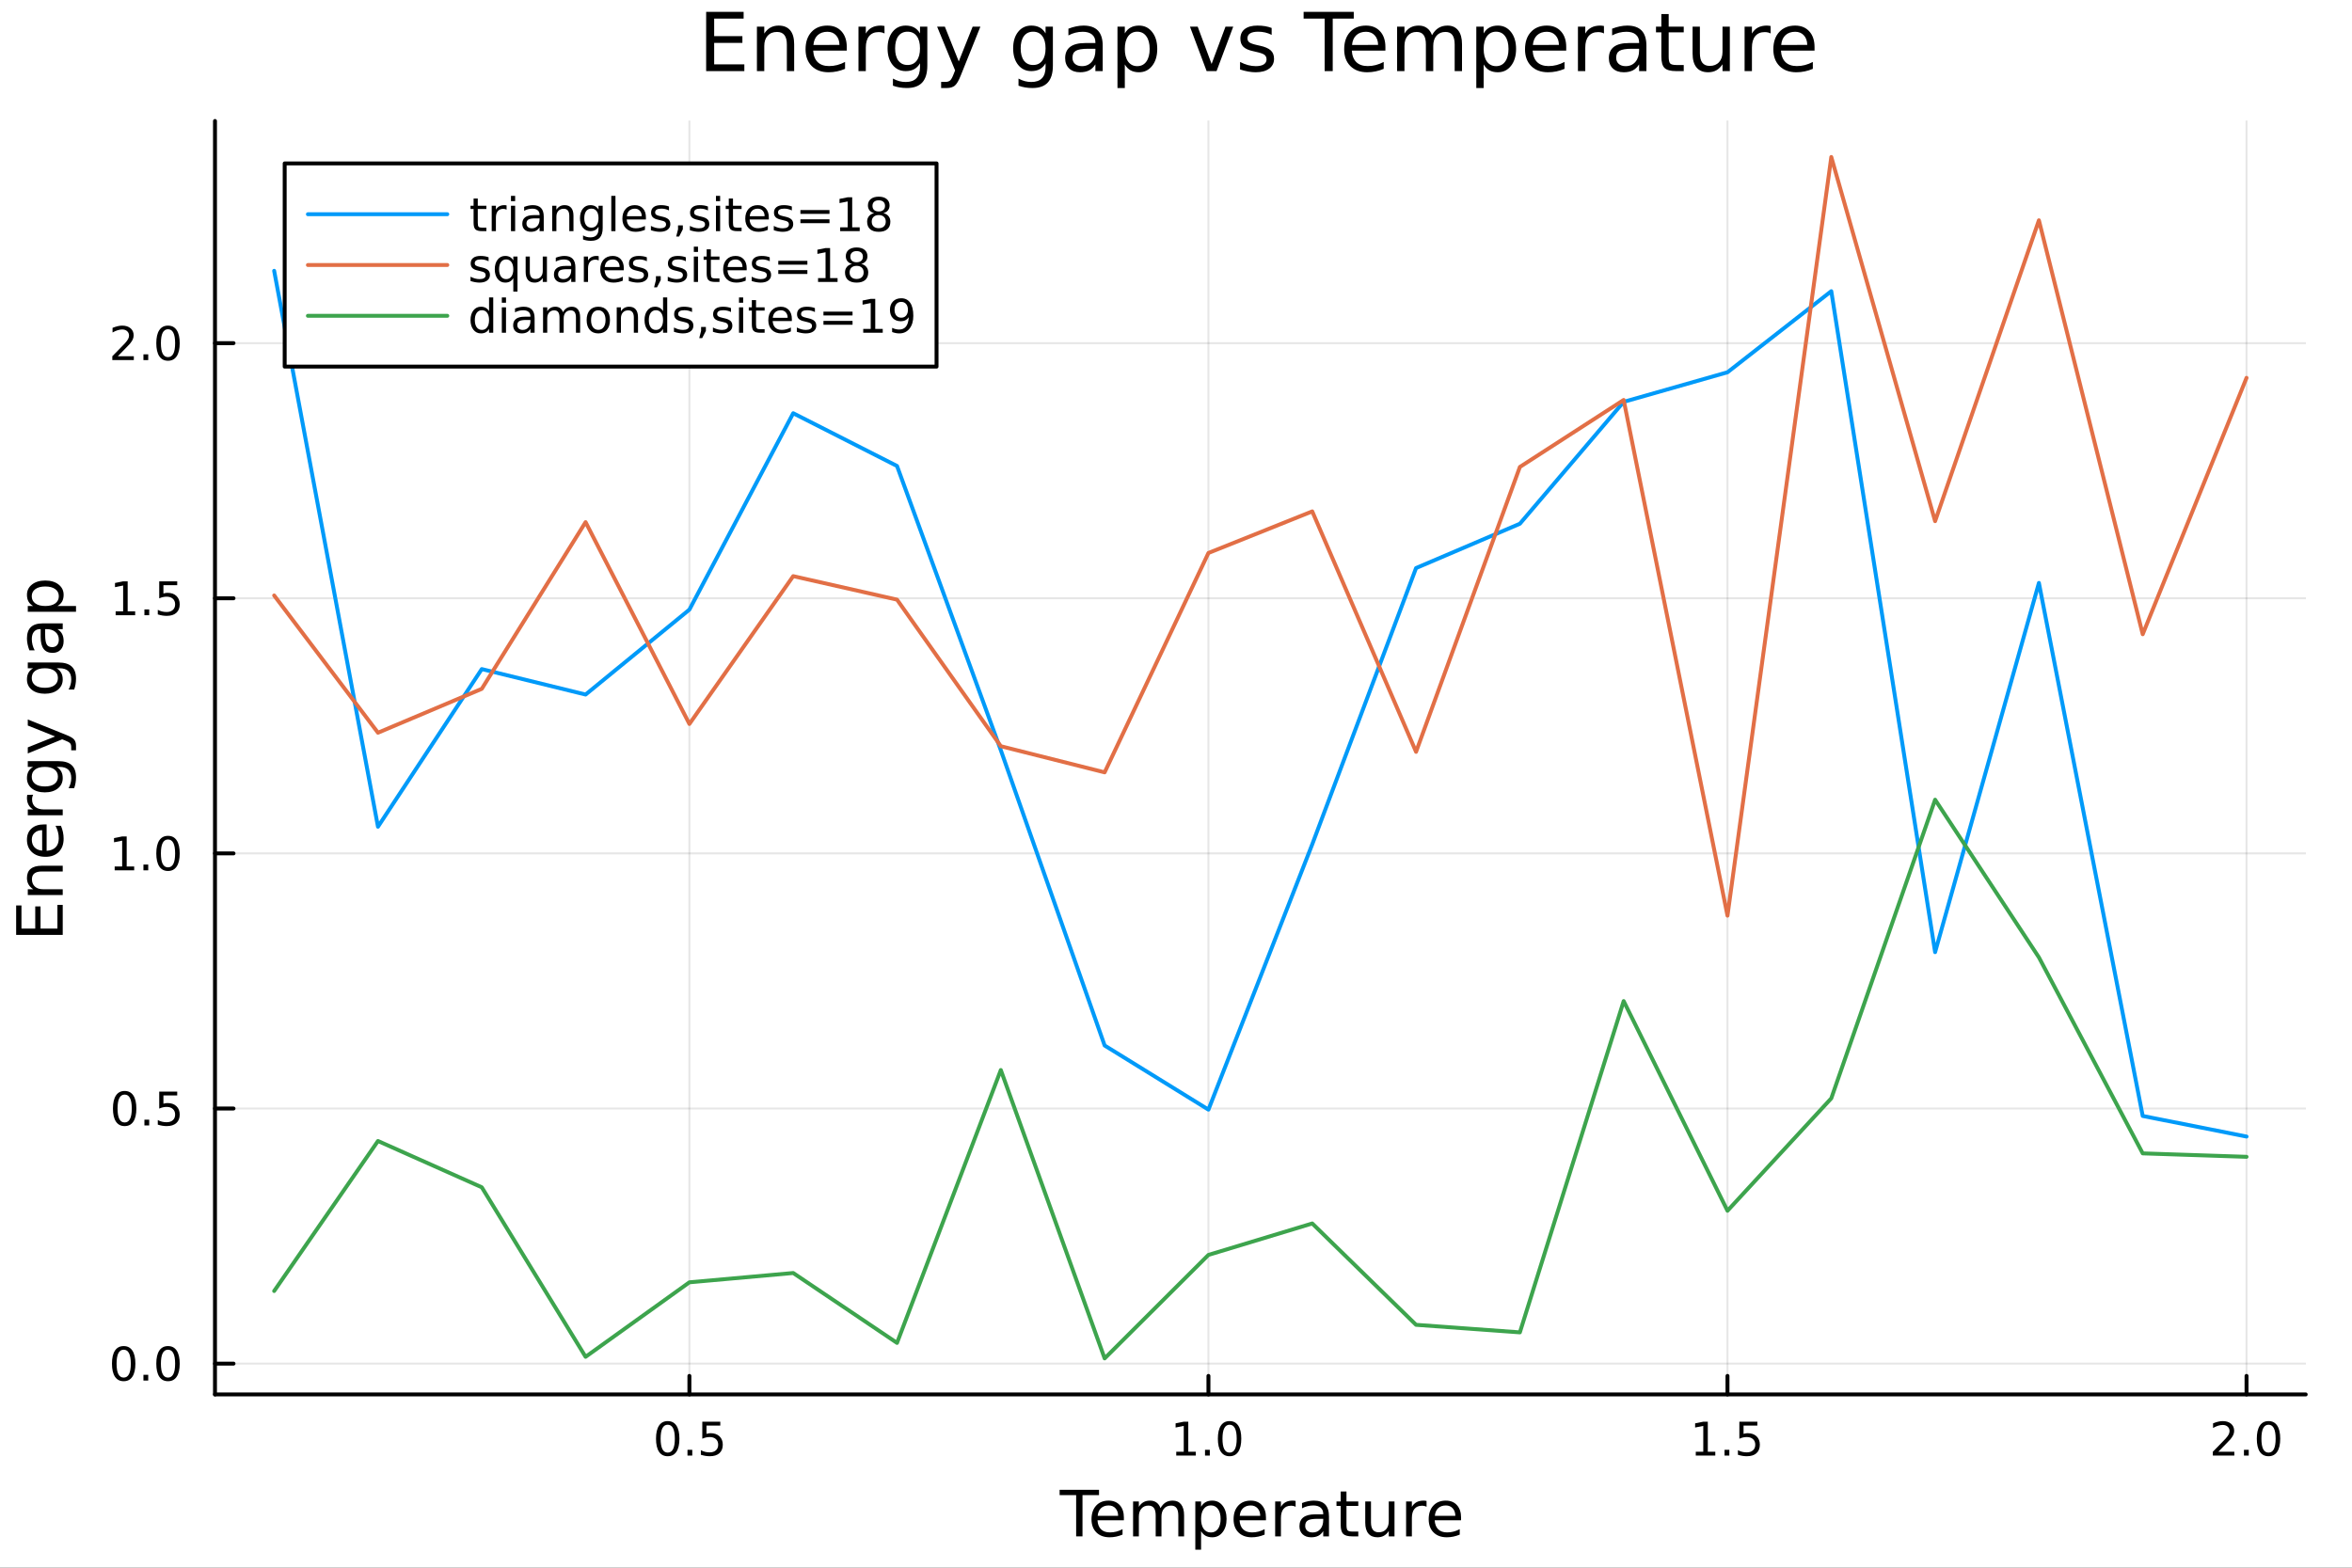 <svg xmlns="http://www.w3.org/2000/svg" xmlns:xlink="http://www.w3.org/1999/xlink" width="600" height="400" viewBox="0 0 2400 1600">
<rect x="0" y="0" width="2400" height="1600" fill="#333333" stroke="none"/>
<defs>
  <clipPath id="clip060">
    <rect x="0" y="0" width="2400" height="1600"></rect>
  </clipPath>
</defs>
<path clip-path="url(#clip060)" d="M0 1600 L2400 1600 L2400 8.88178e-14 L0 8.88178e-14  Z" fill="#ffffff" fill-rule="evenodd" fill-opacity="1"></path>
<defs>
  <clipPath id="clip061">
    <rect x="480" y="0" width="1681" height="1600"></rect>
  </clipPath>
</defs>
<path clip-path="url(#clip060)" d="M219.38 1423.18 L2352.76 1423.18 L2352.76 123.472 L219.38 123.472  Z" fill="#ffffff" fill-rule="evenodd" fill-opacity="1"></path>
<defs>
  <clipPath id="clip062">
    <rect x="219" y="123" width="2134" height="1301"></rect>
  </clipPath>
</defs>
<polyline clip-path="url(#clip062)" style="stroke:#000000; stroke-linecap:round; stroke-linejoin:round; stroke-width:2; stroke-opacity:0.1; fill:none" points="703.468,1423.18 703.468,123.472 "></polyline>
<polyline clip-path="url(#clip062)" style="stroke:#000000; stroke-linecap:round; stroke-linejoin:round; stroke-width:2; stroke-opacity:0.1; fill:none" points="1233.1,1423.18 1233.1,123.472 "></polyline>
<polyline clip-path="url(#clip062)" style="stroke:#000000; stroke-linecap:round; stroke-linejoin:round; stroke-width:2; stroke-opacity:0.1; fill:none" points="1762.74,1423.18 1762.74,123.472 "></polyline>
<polyline clip-path="url(#clip062)" style="stroke:#000000; stroke-linecap:round; stroke-linejoin:round; stroke-width:2; stroke-opacity:0.1; fill:none" points="2292.38,1423.18 2292.38,123.472 "></polyline>
<polyline clip-path="url(#clip062)" style="stroke:#000000; stroke-linecap:round; stroke-linejoin:round; stroke-width:2; stroke-opacity:0.1; fill:none" points="219.38,1391.73 2352.76,1391.73 "></polyline>
<polyline clip-path="url(#clip062)" style="stroke:#000000; stroke-linecap:round; stroke-linejoin:round; stroke-width:2; stroke-opacity:0.1; fill:none" points="219.38,1131.36 2352.76,1131.36 "></polyline>
<polyline clip-path="url(#clip062)" style="stroke:#000000; stroke-linecap:round; stroke-linejoin:round; stroke-width:2; stroke-opacity:0.1; fill:none" points="219.38,870.982 2352.76,870.982 "></polyline>
<polyline clip-path="url(#clip062)" style="stroke:#000000; stroke-linecap:round; stroke-linejoin:round; stroke-width:2; stroke-opacity:0.1; fill:none" points="219.38,610.609 2352.76,610.609 "></polyline>
<polyline clip-path="url(#clip062)" style="stroke:#000000; stroke-linecap:round; stroke-linejoin:round; stroke-width:2; stroke-opacity:0.1; fill:none" points="219.38,350.235 2352.76,350.235 "></polyline>
<polyline clip-path="url(#clip060)" style="stroke:#000000; stroke-linecap:round; stroke-linejoin:round; stroke-width:4; stroke-opacity:1; fill:none" points="219.38,1423.18 2352.76,1423.18 "></polyline>
<polyline clip-path="url(#clip060)" style="stroke:#000000; stroke-linecap:round; stroke-linejoin:round; stroke-width:4; stroke-opacity:1; fill:none" points="703.468,1423.18 703.468,1404.28 "></polyline>
<polyline clip-path="url(#clip060)" style="stroke:#000000; stroke-linecap:round; stroke-linejoin:round; stroke-width:4; stroke-opacity:1; fill:none" points="1233.1,1423.18 1233.1,1404.28 "></polyline>
<polyline clip-path="url(#clip060)" style="stroke:#000000; stroke-linecap:round; stroke-linejoin:round; stroke-width:4; stroke-opacity:1; fill:none" points="1762.74,1423.18 1762.74,1404.28 "></polyline>
<polyline clip-path="url(#clip060)" style="stroke:#000000; stroke-linecap:round; stroke-linejoin:round; stroke-width:4; stroke-opacity:1; fill:none" points="2292.38,1423.18 2292.38,1404.28 "></polyline>
<path clip-path="url(#clip060)" d="M681.35 1454.1 Q677.739 1454.1 675.91 1457.66 Q674.105 1461.2 674.105 1468.33 Q674.105 1475.44 675.91 1479.01 Q677.739 1482.55 681.35 1482.55 Q684.984 1482.55 686.79 1479.01 Q688.618 1475.44 688.618 1468.33 Q688.618 1461.2 686.79 1457.66 Q684.984 1454.1 681.35 1454.1 M681.35 1450.39 Q687.16 1450.39 690.216 1455 Q693.294 1459.58 693.294 1468.33 Q693.294 1477.06 690.216 1481.67 Q687.16 1486.25 681.35 1486.25 Q675.54 1486.25 672.461 1481.67 Q669.406 1477.06 669.406 1468.33 Q669.406 1459.58 672.461 1455 Q675.54 1450.39 681.35 1450.39 Z" fill="#000000" fill-rule="nonzero" fill-opacity="1"></path><path clip-path="url(#clip060)" d="M701.512 1479.7 L706.396 1479.7 L706.396 1485.58 L701.512 1485.58 L701.512 1479.7 Z" fill="#000000" fill-rule="nonzero" fill-opacity="1"></path><path clip-path="url(#clip060)" d="M716.628 1451.02 L734.984 1451.02 L734.984 1454.96 L720.91 1454.96 L720.91 1463.43 Q721.928 1463.08 722.947 1462.92 Q723.965 1462.73 724.984 1462.73 Q730.771 1462.73 734.151 1465.9 Q737.53 1469.08 737.53 1474.49 Q737.53 1480.07 734.058 1483.17 Q730.586 1486.25 724.266 1486.25 Q722.09 1486.25 719.822 1485.88 Q717.577 1485.51 715.169 1484.77 L715.169 1480.07 Q717.253 1481.2 719.475 1481.76 Q721.697 1482.32 724.174 1482.32 Q728.178 1482.32 730.516 1480.21 Q732.854 1478.1 732.854 1474.49 Q732.854 1470.88 730.516 1468.77 Q728.178 1466.67 724.174 1466.67 Q722.299 1466.67 720.424 1467.08 Q718.572 1467.5 716.628 1468.38 L716.628 1451.02 Z" fill="#000000" fill-rule="nonzero" fill-opacity="1"></path><path clip-path="url(#clip060)" d="M1200.26 1481.64 L1207.9 1481.64 L1207.9 1455.28 L1199.59 1456.95 L1199.59 1452.69 L1207.85 1451.02 L1212.53 1451.02 L1212.53 1481.64 L1220.16 1481.64 L1220.16 1485.58 L1200.26 1485.58 L1200.26 1481.64 Z" fill="#000000" fill-rule="nonzero" fill-opacity="1"></path><path clip-path="url(#clip060)" d="M1229.61 1479.7 L1234.49 1479.7 L1234.49 1485.58 L1229.61 1485.58 L1229.61 1479.7 Z" fill="#000000" fill-rule="nonzero" fill-opacity="1"></path><path clip-path="url(#clip060)" d="M1254.68 1454.1 Q1251.07 1454.1 1249.24 1457.66 Q1247.43 1461.2 1247.43 1468.33 Q1247.43 1475.44 1249.24 1479.01 Q1251.07 1482.55 1254.68 1482.55 Q1258.31 1482.55 1260.12 1479.01 Q1261.95 1475.44 1261.95 1468.33 Q1261.95 1461.2 1260.12 1457.66 Q1258.31 1454.1 1254.68 1454.1 M1254.68 1450.39 Q1260.49 1450.39 1263.54 1455 Q1266.62 1459.58 1266.62 1468.33 Q1266.62 1477.06 1263.54 1481.67 Q1260.49 1486.25 1254.68 1486.25 Q1248.87 1486.25 1245.79 1481.67 Q1242.73 1477.06 1242.73 1468.33 Q1242.73 1459.58 1245.79 1455 Q1248.87 1450.39 1254.68 1450.39 Z" fill="#000000" fill-rule="nonzero" fill-opacity="1"></path><path clip-path="url(#clip060)" d="M1730.39 1481.64 L1738.03 1481.64 L1738.03 1455.28 L1729.72 1456.95 L1729.72 1452.69 L1737.98 1451.02 L1742.66 1451.02 L1742.66 1481.64 L1750.3 1481.64 L1750.3 1485.58 L1730.39 1485.58 L1730.39 1481.64 Z" fill="#000000" fill-rule="nonzero" fill-opacity="1"></path><path clip-path="url(#clip060)" d="M1759.74 1479.7 L1764.63 1479.7 L1764.63 1485.58 L1759.74 1485.58 L1759.74 1479.7 Z" fill="#000000" fill-rule="nonzero" fill-opacity="1"></path><path clip-path="url(#clip060)" d="M1774.86 1451.02 L1793.22 1451.02 L1793.22 1454.96 L1779.14 1454.96 L1779.14 1463.43 Q1780.16 1463.08 1781.18 1462.92 Q1782.2 1462.73 1783.22 1462.73 Q1789 1462.73 1792.38 1465.9 Q1795.76 1469.08 1795.76 1474.49 Q1795.76 1480.07 1792.29 1483.17 Q1788.82 1486.25 1782.5 1486.25 Q1780.32 1486.25 1778.05 1485.88 Q1775.81 1485.51 1773.4 1484.77 L1773.4 1480.07 Q1775.48 1481.2 1777.71 1481.76 Q1779.93 1482.32 1782.41 1482.32 Q1786.41 1482.32 1788.75 1480.21 Q1791.09 1478.1 1791.09 1474.49 Q1791.09 1470.88 1788.75 1468.77 Q1786.41 1466.67 1782.41 1466.67 Q1780.53 1466.67 1778.66 1467.08 Q1776.8 1467.5 1774.86 1468.38 L1774.86 1451.02 Z" fill="#000000" fill-rule="nonzero" fill-opacity="1"></path><path clip-path="url(#clip060)" d="M2263.62 1481.64 L2279.94 1481.64 L2279.94 1485.58 L2257.99 1485.58 L2257.99 1481.64 Q2260.65 1478.89 2265.24 1474.26 Q2269.84 1469.61 2271.02 1468.27 Q2273.27 1465.74 2274.15 1464.01 Q2275.05 1462.25 2275.05 1460.56 Q2275.05 1457.8 2273.11 1456.07 Q2271.19 1454.33 2268.08 1454.33 Q2265.88 1454.33 2263.43 1455.09 Q2261 1455.86 2258.22 1457.41 L2258.22 1452.69 Q2261.05 1451.55 2263.5 1450.97 Q2265.95 1450.39 2267.99 1450.39 Q2273.36 1450.39 2276.56 1453.08 Q2279.75 1455.77 2279.75 1460.26 Q2279.75 1462.39 2278.94 1464.31 Q2278.15 1466.2 2276.05 1468.8 Q2275.47 1469.47 2272.37 1472.69 Q2269.26 1475.88 2263.62 1481.64 Z" fill="#000000" fill-rule="nonzero" fill-opacity="1"></path><path clip-path="url(#clip060)" d="M2289.75 1479.7 L2294.63 1479.7 L2294.63 1485.58 L2289.75 1485.58 L2289.75 1479.7 Z" fill="#000000" fill-rule="nonzero" fill-opacity="1"></path><path clip-path="url(#clip060)" d="M2314.82 1454.1 Q2311.21 1454.1 2309.38 1457.66 Q2307.57 1461.2 2307.57 1468.33 Q2307.57 1475.44 2309.38 1479.01 Q2311.21 1482.55 2314.82 1482.55 Q2318.45 1482.55 2320.26 1479.01 Q2322.09 1475.44 2322.09 1468.33 Q2322.09 1461.2 2320.26 1457.66 Q2318.45 1454.1 2314.82 1454.1 M2314.82 1450.39 Q2320.63 1450.39 2323.69 1455 Q2326.76 1459.58 2326.76 1468.33 Q2326.76 1477.06 2323.69 1481.67 Q2320.63 1486.25 2314.82 1486.25 Q2309.01 1486.25 2305.93 1481.67 Q2302.87 1477.06 2302.87 1468.33 Q2302.87 1459.58 2305.93 1455 Q2309.01 1450.39 2314.82 1450.39 Z" fill="#000000" fill-rule="nonzero" fill-opacity="1"></path><path clip-path="url(#clip060)" d="M1081.25 1520.52 L1121.45 1520.52 L1121.45 1525.93 L1104.58 1525.93 L1104.58 1568.04 L1098.12 1568.04 L1098.12 1525.93 L1081.25 1525.93 L1081.25 1520.52 Z" fill="#000000" fill-rule="nonzero" fill-opacity="1"></path><path clip-path="url(#clip060)" d="M1146.82 1548.76 L1146.82 1551.62 L1119.89 1551.62 Q1120.27 1557.67 1123.52 1560.85 Q1126.8 1564 1132.62 1564 Q1136 1564 1139.15 1563.17 Q1142.33 1562.35 1145.45 1560.69 L1145.45 1566.23 Q1142.3 1567.57 1138.99 1568.27 Q1135.68 1568.97 1132.27 1568.97 Q1123.74 1568.97 1118.75 1564 Q1113.78 1559.04 1113.78 1550.57 Q1113.78 1541.82 1118.49 1536.69 Q1123.23 1531.54 1131.25 1531.54 Q1138.45 1531.54 1142.62 1536.18 Q1146.82 1540.8 1146.82 1548.76 M1140.96 1547.04 Q1140.9 1542.23 1138.26 1539.37 Q1135.65 1536.5 1131.32 1536.5 Q1126.42 1536.5 1123.46 1539.27 Q1120.53 1542.04 1120.08 1547.07 L1140.96 1547.04 Z" fill="#000000" fill-rule="nonzero" fill-opacity="1"></path><path clip-path="url(#clip060)" d="M1184.18 1539.24 Q1186.38 1535.29 1189.44 1533.41 Q1192.49 1531.54 1196.63 1531.54 Q1202.2 1531.54 1205.22 1535.45 Q1208.25 1539.33 1208.25 1546.53 L1208.25 1568.04 L1202.36 1568.04 L1202.36 1546.72 Q1202.36 1541.59 1200.54 1539.11 Q1198.73 1536.63 1195.01 1536.63 Q1190.46 1536.63 1187.81 1539.65 Q1185.17 1542.68 1185.17 1547.9 L1185.17 1568.04 L1179.28 1568.04 L1179.28 1546.72 Q1179.28 1541.56 1177.47 1539.11 Q1175.65 1536.63 1171.87 1536.63 Q1167.38 1536.63 1164.74 1539.68 Q1162.1 1542.71 1162.1 1547.9 L1162.1 1568.04 L1156.21 1568.04 L1156.21 1532.4 L1162.1 1532.4 L1162.1 1537.93 Q1164.1 1534.66 1166.9 1533.1 Q1169.7 1531.54 1173.55 1531.54 Q1177.44 1531.54 1180.14 1533.51 Q1182.88 1535.48 1184.18 1539.24 Z" fill="#000000" fill-rule="nonzero" fill-opacity="1"></path><path clip-path="url(#clip060)" d="M1225.59 1562.7 L1225.59 1581.6 L1219.71 1581.6 L1219.71 1532.4 L1225.59 1532.4 L1225.59 1537.81 Q1227.44 1534.62 1230.24 1533.1 Q1233.07 1531.54 1236.99 1531.54 Q1243.48 1531.54 1247.52 1536.69 Q1251.6 1541.85 1251.6 1550.25 Q1251.6 1558.65 1247.52 1563.81 Q1243.48 1568.97 1236.99 1568.97 Q1233.07 1568.97 1230.24 1567.44 Q1227.44 1565.88 1225.59 1562.7 M1245.52 1550.25 Q1245.52 1543.79 1242.84 1540.13 Q1240.2 1536.44 1235.56 1536.44 Q1230.91 1536.44 1228.24 1540.13 Q1225.59 1543.79 1225.59 1550.25 Q1225.59 1556.71 1228.24 1560.4 Q1230.91 1564.07 1235.56 1564.07 Q1240.2 1564.07 1242.84 1560.4 Q1245.52 1556.71 1245.52 1550.25 Z" fill="#000000" fill-rule="nonzero" fill-opacity="1"></path><path clip-path="url(#clip060)" d="M1291.8 1548.76 L1291.8 1551.62 L1264.87 1551.62 Q1265.25 1557.67 1268.5 1560.85 Q1271.78 1564 1277.6 1564 Q1280.98 1564 1284.13 1563.17 Q1287.31 1562.35 1290.43 1560.69 L1290.43 1566.23 Q1287.28 1567.57 1283.97 1568.27 Q1280.66 1568.97 1277.25 1568.97 Q1268.72 1568.97 1263.72 1564 Q1258.76 1559.04 1258.76 1550.57 Q1258.76 1541.82 1263.47 1536.69 Q1268.21 1531.54 1276.23 1531.54 Q1283.43 1531.54 1287.6 1536.18 Q1291.8 1540.8 1291.8 1548.76 M1285.94 1547.04 Q1285.88 1542.23 1283.24 1539.37 Q1280.63 1536.5 1276.3 1536.5 Q1271.4 1536.5 1268.44 1539.27 Q1265.51 1542.04 1265.06 1547.07 L1285.94 1547.04 Z" fill="#000000" fill-rule="nonzero" fill-opacity="1"></path><path clip-path="url(#clip060)" d="M1322.07 1537.87 Q1321.08 1537.3 1319.9 1537.04 Q1318.76 1536.76 1317.36 1536.76 Q1312.39 1536.76 1309.72 1540 Q1307.07 1543.22 1307.07 1549.27 L1307.07 1568.04 L1301.19 1568.04 L1301.19 1532.4 L1307.07 1532.4 L1307.07 1537.93 Q1308.92 1534.69 1311.88 1533.13 Q1314.84 1531.54 1319.07 1531.54 Q1319.68 1531.54 1320.41 1531.63 Q1321.14 1531.7 1322.03 1531.85 L1322.07 1537.87 Z" fill="#000000" fill-rule="nonzero" fill-opacity="1"></path><path clip-path="url(#clip060)" d="M1344.41 1550.12 Q1337.31 1550.12 1334.57 1551.75 Q1331.84 1553.37 1331.84 1557.29 Q1331.84 1560.4 1333.87 1562.25 Q1335.94 1564.07 1339.48 1564.07 Q1344.35 1564.07 1347.27 1560.63 Q1350.23 1557.16 1350.23 1551.43 L1350.23 1550.12 L1344.41 1550.12 M1356.09 1547.71 L1356.09 1568.04 L1350.23 1568.04 L1350.23 1562.63 Q1348.23 1565.88 1345.24 1567.44 Q1342.25 1568.97 1337.92 1568.97 Q1332.44 1568.97 1329.2 1565.91 Q1325.98 1562.82 1325.98 1557.67 Q1325.98 1551.65 1329.99 1548.6 Q1334.03 1545.54 1342.02 1545.54 L1350.23 1545.54 L1350.23 1544.97 Q1350.23 1540.93 1347.56 1538.73 Q1344.92 1536.5 1340.11 1536.5 Q1337.06 1536.5 1334.16 1537.23 Q1331.26 1537.97 1328.59 1539.43 L1328.59 1534.02 Q1331.81 1532.78 1334.83 1532.17 Q1337.85 1531.54 1340.72 1531.54 Q1348.45 1531.54 1352.27 1535.55 Q1356.09 1539.56 1356.09 1547.71 Z" fill="#000000" fill-rule="nonzero" fill-opacity="1"></path><path clip-path="url(#clip060)" d="M1373.95 1522.27 L1373.95 1532.4 L1386.01 1532.4 L1386.01 1536.95 L1373.95 1536.95 L1373.95 1556.3 Q1373.95 1560.66 1375.12 1561.9 Q1376.33 1563.14 1379.99 1563.14 L1386.01 1563.14 L1386.01 1568.04 L1379.99 1568.04 Q1373.21 1568.04 1370.64 1565.53 Q1368.06 1562.98 1368.06 1556.3 L1368.06 1536.95 L1363.76 1536.95 L1363.76 1532.4 L1368.06 1532.4 L1368.06 1522.27 L1373.95 1522.27 Z" fill="#000000" fill-rule="nonzero" fill-opacity="1"></path><path clip-path="url(#clip060)" d="M1393.11 1553.98 L1393.11 1532.4 L1398.96 1532.4 L1398.96 1553.75 Q1398.96 1558.81 1400.94 1561.36 Q1402.91 1563.87 1406.86 1563.87 Q1411.6 1563.87 1414.34 1560.85 Q1417.11 1557.83 1417.11 1552.61 L1417.11 1532.4 L1422.96 1532.4 L1422.96 1568.04 L1417.11 1568.04 L1417.11 1562.57 Q1414.97 1565.82 1412.14 1567.41 Q1409.34 1568.97 1405.62 1568.97 Q1399.47 1568.97 1396.29 1565.15 Q1393.11 1561.33 1393.11 1553.98 M1407.84 1531.54 L1407.84 1531.54 Z" fill="#000000" fill-rule="nonzero" fill-opacity="1"></path><path clip-path="url(#clip060)" d="M1455.68 1537.87 Q1454.7 1537.3 1453.52 1537.04 Q1452.37 1536.76 1450.97 1536.76 Q1446.01 1536.76 1443.33 1540 Q1440.69 1543.22 1440.69 1549.27 L1440.69 1568.04 L1434.8 1568.04 L1434.8 1532.4 L1440.69 1532.4 L1440.69 1537.93 Q1442.54 1534.69 1445.5 1533.13 Q1448.46 1531.54 1452.69 1531.54 Q1453.3 1531.54 1454.03 1531.63 Q1454.76 1531.7 1455.65 1531.85 L1455.68 1537.87 Z" fill="#000000" fill-rule="nonzero" fill-opacity="1"></path><path clip-path="url(#clip060)" d="M1490.88 1548.76 L1490.88 1551.62 L1463.96 1551.62 Q1464.34 1557.67 1467.59 1560.85 Q1470.86 1564 1476.69 1564 Q1480.06 1564 1483.21 1563.17 Q1486.4 1562.35 1489.52 1560.69 L1489.52 1566.23 Q1486.36 1567.57 1483.05 1568.27 Q1479.74 1568.97 1476.34 1568.97 Q1467.81 1568.97 1462.81 1564 Q1457.85 1559.04 1457.85 1550.57 Q1457.85 1541.82 1462.56 1536.69 Q1467.3 1531.54 1475.32 1531.54 Q1482.51 1531.54 1486.68 1536.18 Q1490.88 1540.8 1490.88 1548.76 M1485.03 1547.04 Q1484.96 1542.23 1482.32 1539.37 Q1479.71 1536.5 1475.38 1536.5 Q1470.48 1536.5 1467.52 1539.27 Q1464.59 1542.04 1464.15 1547.07 L1485.03 1547.04 Z" fill="#000000" fill-rule="nonzero" fill-opacity="1"></path><polyline clip-path="url(#clip060)" style="stroke:#000000; stroke-linecap:round; stroke-linejoin:round; stroke-width:4; stroke-opacity:1; fill:none" points="219.38,1423.18 219.38,123.472 "></polyline>
<polyline clip-path="url(#clip060)" style="stroke:#000000; stroke-linecap:round; stroke-linejoin:round; stroke-width:4; stroke-opacity:1; fill:none" points="219.38,1391.73 238.278,1391.73 "></polyline>
<polyline clip-path="url(#clip060)" style="stroke:#000000; stroke-linecap:round; stroke-linejoin:round; stroke-width:4; stroke-opacity:1; fill:none" points="219.38,1131.36 238.278,1131.36 "></polyline>
<polyline clip-path="url(#clip060)" style="stroke:#000000; stroke-linecap:round; stroke-linejoin:round; stroke-width:4; stroke-opacity:1; fill:none" points="219.38,870.982 238.278,870.982 "></polyline>
<polyline clip-path="url(#clip060)" style="stroke:#000000; stroke-linecap:round; stroke-linejoin:round; stroke-width:4; stroke-opacity:1; fill:none" points="219.38,610.609 238.278,610.609 "></polyline>
<polyline clip-path="url(#clip060)" style="stroke:#000000; stroke-linecap:round; stroke-linejoin:round; stroke-width:4; stroke-opacity:1; fill:none" points="219.38,350.235 238.278,350.235 "></polyline>
<path clip-path="url(#clip060)" d="M126.205 1377.53 Q122.593 1377.53 120.765 1381.09 Q118.959 1384.63 118.959 1391.76 Q118.959 1398.87 120.765 1402.43 Q122.593 1405.98 126.205 1405.98 Q129.839 1405.98 131.644 1402.43 Q133.473 1398.87 133.473 1391.76 Q133.473 1384.63 131.644 1381.09 Q129.839 1377.53 126.205 1377.53 M126.205 1373.82 Q132.015 1373.82 135.07 1378.43 Q138.149 1383.01 138.149 1391.76 Q138.149 1400.49 135.07 1405.1 Q132.015 1409.68 126.205 1409.68 Q120.394 1409.68 117.316 1405.1 Q114.26 1400.49 114.26 1391.76 Q114.26 1383.01 117.316 1378.43 Q120.394 1373.82 126.205 1373.82 Z" fill="#000000" fill-rule="nonzero" fill-opacity="1"></path><path clip-path="url(#clip060)" d="M146.366 1403.13 L151.251 1403.13 L151.251 1409.01 L146.366 1409.01 L146.366 1403.13 Z" fill="#000000" fill-rule="nonzero" fill-opacity="1"></path><path clip-path="url(#clip060)" d="M171.436 1377.53 Q167.825 1377.53 165.996 1381.09 Q164.19 1384.63 164.19 1391.76 Q164.19 1398.87 165.996 1402.43 Q167.825 1405.98 171.436 1405.98 Q175.07 1405.98 176.876 1402.43 Q178.704 1398.87 178.704 1391.76 Q178.704 1384.63 176.876 1381.09 Q175.07 1377.53 171.436 1377.53 M171.436 1373.82 Q177.246 1373.82 180.301 1378.43 Q183.38 1383.01 183.38 1391.76 Q183.38 1400.49 180.301 1405.1 Q177.246 1409.68 171.436 1409.68 Q165.626 1409.68 162.547 1405.1 Q159.491 1400.49 159.491 1391.76 Q159.491 1383.01 162.547 1378.43 Q165.626 1373.82 171.436 1373.82 Z" fill="#000000" fill-rule="nonzero" fill-opacity="1"></path><path clip-path="url(#clip060)" d="M127.2 1117.15 Q123.589 1117.15 121.76 1120.72 Q119.955 1124.26 119.955 1131.39 Q119.955 1138.5 121.76 1142.06 Q123.589 1145.6 127.2 1145.6 Q130.834 1145.6 132.64 1142.06 Q134.468 1138.5 134.468 1131.39 Q134.468 1124.26 132.64 1120.72 Q130.834 1117.15 127.2 1117.15 M127.2 1113.45 Q133.01 1113.45 136.066 1118.06 Q139.144 1122.64 139.144 1131.39 Q139.144 1140.12 136.066 1144.72 Q133.01 1149.31 127.2 1149.31 Q121.39 1149.31 118.311 1144.72 Q115.256 1140.12 115.256 1131.39 Q115.256 1122.64 118.311 1118.06 Q121.39 1113.45 127.2 1113.45 Z" fill="#000000" fill-rule="nonzero" fill-opacity="1"></path><path clip-path="url(#clip060)" d="M147.362 1142.76 L152.246 1142.76 L152.246 1148.64 L147.362 1148.64 L147.362 1142.76 Z" fill="#000000" fill-rule="nonzero" fill-opacity="1"></path><path clip-path="url(#clip060)" d="M162.477 1114.08 L180.834 1114.08 L180.834 1118.01 L166.76 1118.01 L166.76 1126.48 Q167.778 1126.14 168.797 1125.97 Q169.815 1125.79 170.834 1125.79 Q176.621 1125.79 180.001 1128.96 Q183.38 1132.13 183.38 1137.55 Q183.38 1143.13 179.908 1146.23 Q176.436 1149.31 170.116 1149.31 Q167.94 1149.31 165.672 1148.94 Q163.427 1148.57 161.019 1147.83 L161.019 1143.13 Q163.102 1144.26 165.325 1144.82 Q167.547 1145.37 170.024 1145.37 Q174.028 1145.37 176.366 1143.27 Q178.704 1141.16 178.704 1137.55 Q178.704 1133.94 176.366 1131.83 Q174.028 1129.72 170.024 1129.72 Q168.149 1129.72 166.274 1130.14 Q164.422 1130.56 162.477 1131.44 L162.477 1114.08 Z" fill="#000000" fill-rule="nonzero" fill-opacity="1"></path><path clip-path="url(#clip060)" d="M117.015 884.327 L124.654 884.327 L124.654 857.961 L116.343 859.628 L116.343 855.369 L124.607 853.702 L129.283 853.702 L129.283 884.327 L136.922 884.327 L136.922 888.262 L117.015 888.262 L117.015 884.327 Z" fill="#000000" fill-rule="nonzero" fill-opacity="1"></path><path clip-path="url(#clip060)" d="M146.366 882.382 L151.251 882.382 L151.251 888.262 L146.366 888.262 L146.366 882.382 Z" fill="#000000" fill-rule="nonzero" fill-opacity="1"></path><path clip-path="url(#clip060)" d="M171.436 856.781 Q167.825 856.781 165.996 860.346 Q164.19 863.887 164.19 871.017 Q164.19 878.123 165.996 881.688 Q167.825 885.23 171.436 885.23 Q175.07 885.23 176.876 881.688 Q178.704 878.123 178.704 871.017 Q178.704 863.887 176.876 860.346 Q175.07 856.781 171.436 856.781 M171.436 853.077 Q177.246 853.077 180.301 857.684 Q183.38 862.267 183.38 871.017 Q183.38 879.744 180.301 884.35 Q177.246 888.933 171.436 888.933 Q165.626 888.933 162.547 884.35 Q159.491 879.744 159.491 871.017 Q159.491 862.267 162.547 857.684 Q165.626 853.077 171.436 853.077 Z" fill="#000000" fill-rule="nonzero" fill-opacity="1"></path><path clip-path="url(#clip060)" d="M118.01 623.953 L125.649 623.953 L125.649 597.588 L117.339 599.255 L117.339 594.995 L125.603 593.329 L130.279 593.329 L130.279 623.953 L137.917 623.953 L137.917 627.889 L118.01 627.889 L118.01 623.953 Z" fill="#000000" fill-rule="nonzero" fill-opacity="1"></path><path clip-path="url(#clip060)" d="M147.362 622.009 L152.246 622.009 L152.246 627.889 L147.362 627.889 L147.362 622.009 Z" fill="#000000" fill-rule="nonzero" fill-opacity="1"></path><path clip-path="url(#clip060)" d="M162.477 593.329 L180.834 593.329 L180.834 597.264 L166.76 597.264 L166.76 605.736 Q167.778 605.389 168.797 605.227 Q169.815 605.042 170.834 605.042 Q176.621 605.042 180.001 608.213 Q183.38 611.384 183.38 616.801 Q183.38 622.379 179.908 625.481 Q176.436 628.56 170.116 628.56 Q167.94 628.56 165.672 628.19 Q163.427 627.819 161.019 627.078 L161.019 622.379 Q163.102 623.514 165.325 624.069 Q167.547 624.625 170.024 624.625 Q174.028 624.625 176.366 622.518 Q178.704 620.412 178.704 616.801 Q178.704 613.19 176.366 611.083 Q174.028 608.977 170.024 608.977 Q168.149 608.977 166.274 609.393 Q164.422 609.81 162.477 610.69 L162.477 593.329 Z" fill="#000000" fill-rule="nonzero" fill-opacity="1"></path><path clip-path="url(#clip060)" d="M120.232 363.58 L136.552 363.58 L136.552 367.515 L114.607 367.515 L114.607 363.58 Q117.269 360.826 121.853 356.196 Q126.459 351.543 127.64 350.201 Q129.885 347.677 130.765 345.941 Q131.667 344.182 131.667 342.492 Q131.667 339.738 129.723 338.002 Q127.802 336.265 124.7 336.265 Q122.501 336.265 120.047 337.029 Q117.617 337.793 114.839 339.344 L114.839 334.622 Q117.663 333.488 120.117 332.909 Q122.57 332.33 124.607 332.33 Q129.978 332.33 133.172 335.015 Q136.367 337.701 136.367 342.191 Q136.367 344.321 135.556 346.242 Q134.769 348.14 132.663 350.733 Q132.084 351.404 128.982 354.622 Q125.88 357.816 120.232 363.58 Z" fill="#000000" fill-rule="nonzero" fill-opacity="1"></path><path clip-path="url(#clip060)" d="M146.366 361.636 L151.251 361.636 L151.251 367.515 L146.366 367.515 L146.366 361.636 Z" fill="#000000" fill-rule="nonzero" fill-opacity="1"></path><path clip-path="url(#clip060)" d="M171.436 336.034 Q167.825 336.034 165.996 339.599 Q164.19 343.14 164.19 350.27 Q164.19 357.376 165.996 360.941 Q167.825 364.483 171.436 364.483 Q175.07 364.483 176.876 360.941 Q178.704 357.376 178.704 350.27 Q178.704 343.14 176.876 339.599 Q175.07 336.034 171.436 336.034 M171.436 332.33 Q177.246 332.33 180.301 336.937 Q183.38 341.52 183.38 350.27 Q183.38 358.997 180.301 363.603 Q177.246 368.187 171.436 368.187 Q165.626 368.187 162.547 363.603 Q159.491 358.997 159.491 350.27 Q159.491 341.52 162.547 336.937 Q165.626 332.33 171.436 332.33 Z" fill="#000000" fill-rule="nonzero" fill-opacity="1"></path><path clip-path="url(#clip060)" d="M16.484 954.16 L16.484 924.114 L21.895 924.114 L21.895 947.73 L35.963 947.73 L35.963 925.1 L41.374 925.1 L41.374 947.73 L58.593 947.73 L58.593 923.541 L64.004 923.541 L64.004 954.16 L16.484 954.16 Z" fill="#000000" fill-rule="nonzero" fill-opacity="1"></path><path clip-path="url(#clip060)" d="M42.488 883.596 L64.004 883.596 L64.004 889.452 L42.679 889.452 Q37.618 889.452 35.104 891.426 Q32.589 893.399 32.589 897.346 Q32.589 902.088 35.613 904.826 Q38.637 907.563 43.857 907.563 L64.004 907.563 L64.004 913.451 L28.356 913.451 L28.356 907.563 L33.894 907.563 Q30.68 905.462 29.088 902.629 Q27.497 899.765 27.497 896.041 Q27.497 889.898 31.316 886.747 Q35.104 883.596 42.488 883.596 Z" fill="#000000" fill-rule="nonzero" fill-opacity="1"></path><path clip-path="url(#clip060)" d="M44.716 841.423 L47.581 841.423 L47.581 868.35 Q53.628 867.968 56.811 864.722 Q59.962 861.443 59.962 855.619 Q59.962 852.245 59.134 849.094 Q58.307 845.911 56.652 842.792 L62.19 842.792 Q63.527 845.943 64.227 849.253 Q64.927 852.563 64.927 855.969 Q64.927 864.499 59.962 869.496 Q54.997 874.461 46.53 874.461 Q37.777 874.461 32.653 869.751 Q27.497 865.008 27.497 856.987 Q27.497 849.794 32.144 845.624 Q36.759 841.423 44.716 841.423 M42.997 847.28 Q38.191 847.343 35.327 849.985 Q32.462 852.595 32.462 856.924 Q32.462 861.825 35.231 864.785 Q38 867.713 43.029 868.159 L42.997 847.28 Z" fill="#000000" fill-rule="nonzero" fill-opacity="1"></path><path clip-path="url(#clip060)" d="M33.831 811.154 Q33.258 812.141 33.003 813.319 Q32.717 814.464 32.717 815.865 Q32.717 820.83 35.963 823.504 Q39.178 826.145 45.225 826.145 L64.004 826.145 L64.004 832.034 L28.356 832.034 L28.356 826.145 L33.894 826.145 Q30.648 824.299 29.088 821.339 Q27.497 818.379 27.497 814.146 Q27.497 813.541 27.592 812.809 Q27.656 812.077 27.815 811.186 L33.831 811.154 Z" fill="#000000" fill-rule="nonzero" fill-opacity="1"></path><path clip-path="url(#clip060)" d="M45.766 782.699 Q39.401 782.699 35.9 785.341 Q32.398 787.951 32.398 792.694 Q32.398 797.404 35.9 800.046 Q39.401 802.656 45.766 802.656 Q52.1 802.656 55.601 800.046 Q59.103 797.404 59.103 792.694 Q59.103 787.951 55.601 785.341 Q52.1 782.699 45.766 782.699 M59.58 776.843 Q68.683 776.843 73.107 780.885 Q77.563 784.927 77.563 793.267 Q77.563 796.354 77.086 799.091 Q76.64 801.828 75.685 804.407 L69.988 804.407 Q71.388 801.828 72.057 799.314 Q72.725 796.8 72.725 794.19 Q72.725 788.429 69.701 785.564 Q66.71 782.699 60.63 782.699 L57.734 782.699 Q60.885 784.514 62.445 787.346 Q64.004 790.179 64.004 794.126 Q64.004 800.683 59.007 804.693 Q54.01 808.703 45.766 808.703 Q37.491 808.703 32.494 804.693 Q27.497 800.683 27.497 794.126 Q27.497 790.179 29.056 787.346 Q30.616 784.514 33.767 782.699 L28.356 782.699 L28.356 776.843 L59.58 776.843 Z" fill="#000000" fill-rule="nonzero" fill-opacity="1"></path><path clip-path="url(#clip060)" d="M67.314 749.948 Q73.68 752.431 75.622 754.786 Q77.563 757.141 77.563 761.088 L77.563 765.767 L72.662 765.767 L72.662 762.329 Q72.662 759.91 71.516 758.573 Q70.37 757.237 66.105 755.613 L63.431 754.563 L28.356 768.981 L28.356 762.775 L56.238 751.635 L28.356 740.495 L28.356 734.288 L67.314 749.948 Z" fill="#000000" fill-rule="nonzero" fill-opacity="1"></path><path clip-path="url(#clip060)" d="M45.766 682.026 Q39.401 682.026 35.9 684.668 Q32.398 687.278 32.398 692.02 Q32.398 696.731 35.9 699.372 Q39.401 701.982 45.766 701.982 Q52.1 701.982 55.601 699.372 Q59.103 696.731 59.103 692.02 Q59.103 687.278 55.601 684.668 Q52.1 682.026 45.766 682.026 M59.58 676.169 Q68.683 676.169 73.107 680.212 Q77.563 684.254 77.563 692.593 Q77.563 695.68 77.086 698.418 Q76.64 701.155 75.685 703.733 L69.988 703.733 Q71.388 701.155 72.057 698.64 Q72.725 696.126 72.725 693.516 Q72.725 687.755 69.701 684.89 Q66.71 682.026 60.63 682.026 L57.734 682.026 Q60.885 683.84 62.445 686.673 Q64.004 689.506 64.004 693.452 Q64.004 700.009 59.007 704.019 Q54.01 708.03 45.766 708.03 Q37.491 708.03 32.494 704.019 Q27.497 700.009 27.497 693.452 Q27.497 689.506 29.056 686.673 Q30.616 683.84 33.767 682.026 L28.356 682.026 L28.356 676.169 L59.58 676.169 Z" fill="#000000" fill-rule="nonzero" fill-opacity="1"></path><path clip-path="url(#clip060)" d="M46.085 647.906 Q46.085 655.003 47.708 657.741 Q49.331 660.478 53.246 660.478 Q56.365 660.478 58.211 658.441 Q60.026 656.372 60.026 652.839 Q60.026 647.969 56.588 645.041 Q53.119 642.081 47.39 642.081 L46.085 642.081 L46.085 647.906 M43.666 636.225 L64.004 636.225 L64.004 642.081 L58.593 642.081 Q61.84 644.086 63.399 647.078 Q64.927 650.07 64.927 654.399 Q64.927 659.873 61.872 663.12 Q58.784 666.334 53.628 666.334 Q47.612 666.334 44.557 662.324 Q41.501 658.282 41.501 650.293 L41.501 642.081 L40.928 642.081 Q36.886 642.081 34.69 644.755 Q32.462 647.396 32.462 652.203 Q32.462 655.258 33.194 658.154 Q33.926 661.051 35.39 663.724 L29.98 663.724 Q28.738 660.51 28.133 657.486 Q27.497 654.462 27.497 651.598 Q27.497 643.863 31.507 640.044 Q35.518 636.225 43.666 636.225 Z" fill="#000000" fill-rule="nonzero" fill-opacity="1"></path><path clip-path="url(#clip060)" d="M58.657 618.496 L77.563 618.496 L77.563 624.384 L28.356 624.384 L28.356 618.496 L33.767 618.496 Q30.584 616.65 29.056 613.849 Q27.497 611.016 27.497 607.101 Q27.497 600.608 32.653 596.566 Q37.809 592.492 46.212 592.492 Q54.615 592.492 59.771 596.566 Q64.927 600.608 64.927 607.101 Q64.927 611.016 63.399 613.849 Q61.84 616.65 58.657 618.496 M46.212 598.571 Q39.751 598.571 36.09 601.245 Q32.398 603.887 32.398 608.534 Q32.398 613.181 36.09 615.854 Q39.751 618.496 46.212 618.496 Q52.673 618.496 56.365 615.854 Q60.026 613.181 60.026 608.534 Q60.026 603.887 56.365 601.245 Q52.673 598.571 46.212 598.571 Z" fill="#000000" fill-rule="nonzero" fill-opacity="1"></path><path clip-path="url(#clip060)" d="M720.562 12.096 L758.802 12.096 L758.802 18.983 L728.745 18.983 L728.745 36.888 L757.547 36.888 L757.547 43.774 L728.745 43.774 L728.745 65.689 L759.532 65.689 L759.532 72.576 L720.562 72.576 L720.562 12.096 Z" fill="#000000" fill-rule="nonzero" fill-opacity="1"></path><path clip-path="url(#clip060)" d="M810.37 45.192 L810.37 72.576 L802.917 72.576 L802.917 45.435 Q802.917 38.994 800.405 35.794 Q797.894 32.594 792.87 32.594 Q786.835 32.594 783.351 36.442 Q779.867 40.29 779.867 46.934 L779.867 72.576 L772.373 72.576 L772.373 27.206 L779.867 27.206 L779.867 34.254 Q782.541 30.163 786.146 28.138 Q789.792 26.112 794.531 26.112 Q802.35 26.112 806.36 30.973 Q810.37 35.794 810.37 45.192 Z" fill="#000000" fill-rule="nonzero" fill-opacity="1"></path><path clip-path="url(#clip060)" d="M864.045 48.028 L864.045 51.673 L829.774 51.673 Q830.26 59.37 834.392 63.421 Q838.565 67.431 845.978 67.431 Q850.272 67.431 854.282 66.378 Q858.333 65.325 862.303 63.218 L862.303 70.267 Q858.293 71.968 854.08 72.86 Q849.867 73.751 845.532 73.751 Q834.676 73.751 828.316 67.431 Q821.996 61.112 821.996 50.337 Q821.996 39.197 827.992 32.675 Q834.028 26.112 844.236 26.112 Q853.391 26.112 858.698 32.026 Q864.045 37.9 864.045 48.028 M856.591 45.84 Q856.51 39.723 853.148 36.077 Q849.826 32.431 844.317 32.431 Q838.079 32.431 834.311 35.956 Q830.584 39.48 830.017 45.88 L856.591 45.84 Z" fill="#000000" fill-rule="nonzero" fill-opacity="1"></path><path clip-path="url(#clip060)" d="M902.569 34.173 Q901.313 33.444 899.814 33.12 Q898.356 32.756 896.574 32.756 Q890.254 32.756 886.851 36.888 Q883.489 40.979 883.489 48.676 L883.489 72.576 L875.995 72.576 L875.995 27.206 L883.489 27.206 L883.489 34.254 Q885.839 30.122 889.606 28.138 Q893.373 26.112 898.761 26.112 Q899.531 26.112 900.462 26.234 Q901.394 26.315 902.528 26.517 L902.569 34.173 Z" fill="#000000" fill-rule="nonzero" fill-opacity="1"></path><path clip-path="url(#clip060)" d="M938.784 49.364 Q938.784 41.263 935.422 36.806 Q932.1 32.35 926.064 32.35 Q920.069 32.35 916.707 36.806 Q913.385 41.263 913.385 49.364 Q913.385 57.426 916.707 61.882 Q920.069 66.338 926.064 66.338 Q932.1 66.338 935.422 61.882 Q938.784 57.426 938.784 49.364 M946.238 66.945 Q946.238 78.531 941.093 84.162 Q935.948 89.833 925.335 89.833 Q921.406 89.833 917.922 89.225 Q914.438 88.658 911.157 87.443 L911.157 80.192 Q914.438 81.974 917.638 82.825 Q920.839 83.675 924.16 83.675 Q931.492 83.675 935.138 79.827 Q938.784 76.019 938.784 68.282 L938.784 64.596 Q936.475 68.606 932.87 70.591 Q929.264 72.576 924.241 72.576 Q915.896 72.576 910.792 66.216 Q905.688 59.856 905.688 49.364 Q905.688 38.832 910.792 32.472 Q915.896 26.112 924.241 26.112 Q929.264 26.112 932.87 28.097 Q936.475 30.082 938.784 34.092 L938.784 27.206 L946.238 27.206 L946.238 66.945 Z" fill="#000000" fill-rule="nonzero" fill-opacity="1"></path><path clip-path="url(#clip060)" d="M980.468 76.789 Q977.308 84.891 974.31 87.362 Q971.313 89.833 966.29 89.833 L960.335 89.833 L960.335 83.594 L964.71 83.594 Q967.788 83.594 969.49 82.136 Q971.191 80.678 973.257 75.25 L974.594 71.847 L956.243 27.206 L964.143 27.206 L978.321 62.692 L992.499 27.206 L1000.4 27.206 L980.468 76.789 Z" fill="#000000" fill-rule="nonzero" fill-opacity="1"></path><path clip-path="url(#clip060)" d="M1066.91 49.364 Q1066.91 41.263 1063.55 36.806 Q1060.23 32.35 1054.19 32.35 Q1048.2 32.35 1044.84 36.806 Q1041.51 41.263 1041.51 49.364 Q1041.51 57.426 1044.84 61.882 Q1048.2 66.338 1054.19 66.338 Q1060.23 66.338 1063.55 61.882 Q1066.91 57.426 1066.91 49.364 M1074.37 66.945 Q1074.37 78.531 1069.22 84.162 Q1064.08 89.833 1053.47 89.833 Q1049.54 89.833 1046.05 89.225 Q1042.57 88.658 1039.29 87.443 L1039.29 80.192 Q1042.57 81.974 1045.77 82.825 Q1048.97 83.675 1052.29 83.675 Q1059.62 83.675 1063.27 79.827 Q1066.91 76.019 1066.91 68.282 L1066.91 64.596 Q1064.61 68.606 1061 70.591 Q1057.39 72.576 1052.37 72.576 Q1044.03 72.576 1038.92 66.216 Q1033.82 59.856 1033.82 49.364 Q1033.82 38.832 1038.92 32.472 Q1044.03 26.112 1052.37 26.112 Q1057.39 26.112 1061 28.097 Q1064.61 30.082 1066.91 34.092 L1066.91 27.206 L1074.37 27.206 L1074.37 66.945 Z" fill="#000000" fill-rule="nonzero" fill-opacity="1"></path><path clip-path="url(#clip060)" d="M1110.34 49.769 Q1101.31 49.769 1097.82 51.835 Q1094.34 53.901 1094.34 58.884 Q1094.34 62.854 1096.93 65.203 Q1099.56 67.512 1104.06 67.512 Q1110.26 67.512 1113.99 63.137 Q1117.75 58.722 1117.75 51.43 L1117.75 49.769 L1110.34 49.769 M1125.21 46.691 L1125.21 72.576 L1117.75 72.576 L1117.75 65.689 Q1115.2 69.821 1111.39 71.806 Q1107.59 73.751 1102.08 73.751 Q1095.11 73.751 1090.98 69.862 Q1086.89 65.933 1086.89 59.37 Q1086.89 51.714 1091.99 47.825 Q1097.13 43.936 1107.3 43.936 L1117.75 43.936 L1117.75 43.207 Q1117.75 38.062 1114.35 35.267 Q1110.99 32.431 1104.87 32.431 Q1100.98 32.431 1097.3 33.363 Q1093.61 34.295 1090.21 36.158 L1090.21 29.272 Q1094.3 27.692 1098.15 26.922 Q1101.99 26.112 1105.64 26.112 Q1115.48 26.112 1120.35 31.216 Q1125.21 36.32 1125.21 46.691 Z" fill="#000000" fill-rule="nonzero" fill-opacity="1"></path><path clip-path="url(#clip060)" d="M1147.77 65.77 L1147.77 89.833 L1140.28 89.833 L1140.28 27.206 L1147.77 27.206 L1147.77 34.092 Q1150.12 30.041 1153.68 28.097 Q1157.29 26.112 1162.27 26.112 Q1170.54 26.112 1175.68 32.675 Q1180.87 39.237 1180.87 49.931 Q1180.87 60.626 1175.68 67.188 Q1170.54 73.751 1162.27 73.751 Q1157.29 73.751 1153.68 71.806 Q1150.12 69.821 1147.77 65.77 M1173.13 49.931 Q1173.13 41.708 1169.73 37.05 Q1166.36 32.35 1160.45 32.35 Q1154.54 32.35 1151.13 37.05 Q1147.77 41.708 1147.77 49.931 Q1147.77 58.155 1151.13 62.854 Q1154.54 67.512 1160.45 67.512 Q1166.36 67.512 1169.73 62.854 Q1173.13 58.155 1173.13 49.931 Z" fill="#000000" fill-rule="nonzero" fill-opacity="1"></path><path clip-path="url(#clip060)" d="M1214.25 27.206 L1222.14 27.206 L1236.32 65.284 L1250.5 27.206 L1258.4 27.206 L1241.39 72.576 L1231.26 72.576 L1214.25 27.206 Z" fill="#000000" fill-rule="nonzero" fill-opacity="1"></path><path clip-path="url(#clip060)" d="M1297.61 28.543 L1297.61 35.591 Q1294.45 33.971 1291.05 33.161 Q1287.65 32.35 1284 32.35 Q1278.45 32.35 1275.66 34.052 Q1272.9 35.753 1272.9 39.156 Q1272.9 41.749 1274.89 43.248 Q1276.87 44.706 1282.87 46.043 L1285.42 46.61 Q1293.36 48.311 1296.68 51.43 Q1300.04 54.509 1300.04 60.059 Q1300.04 66.378 1295.02 70.064 Q1290.04 73.751 1281.29 73.751 Q1277.64 73.751 1273.67 73.022 Q1269.74 72.333 1265.37 70.915 L1265.37 63.218 Q1269.5 65.365 1273.51 66.459 Q1277.52 67.512 1281.45 67.512 Q1286.72 67.512 1289.55 65.73 Q1292.39 63.907 1292.39 60.626 Q1292.39 57.588 1290.32 55.967 Q1288.3 54.347 1281.37 52.848 L1278.78 52.24 Q1271.85 50.782 1268.77 47.785 Q1265.69 44.746 1265.69 39.48 Q1265.69 33.08 1270.23 29.596 Q1274.77 26.112 1283.11 26.112 Q1287.24 26.112 1290.89 26.72 Q1294.53 27.327 1297.61 28.543 Z" fill="#000000" fill-rule="nonzero" fill-opacity="1"></path><path clip-path="url(#clip060)" d="M1330.22 12.096 L1381.39 12.096 L1381.39 18.983 L1359.92 18.983 L1359.92 72.576 L1351.69 72.576 L1351.69 18.983 L1330.22 18.983 L1330.22 12.096 Z" fill="#000000" fill-rule="nonzero" fill-opacity="1"></path><path clip-path="url(#clip060)" d="M1413.67 48.028 L1413.67 51.673 L1379.4 51.673 Q1379.89 59.37 1384.02 63.421 Q1388.19 67.431 1395.6 67.431 Q1399.9 67.431 1403.91 66.378 Q1407.96 65.325 1411.93 63.218 L1411.93 70.267 Q1407.92 71.968 1403.71 72.86 Q1399.49 73.751 1395.16 73.751 Q1384.3 73.751 1377.94 67.431 Q1371.62 61.112 1371.62 50.337 Q1371.62 39.197 1377.62 32.675 Q1383.65 26.112 1393.86 26.112 Q1403.02 26.112 1408.32 32.026 Q1413.67 37.9 1413.67 48.028 M1406.22 45.84 Q1406.14 39.723 1402.77 36.077 Q1399.45 32.431 1393.94 32.431 Q1387.71 32.431 1383.94 35.956 Q1380.21 39.48 1379.64 45.88 L1406.22 45.84 Z" fill="#000000" fill-rule="nonzero" fill-opacity="1"></path><path clip-path="url(#clip060)" d="M1461.23 35.915 Q1464.02 30.892 1467.91 28.502 Q1471.8 26.112 1477.07 26.112 Q1484.16 26.112 1488.01 31.095 Q1491.85 36.037 1491.85 45.192 L1491.85 72.576 L1484.36 72.576 L1484.36 45.435 Q1484.36 38.913 1482.05 35.753 Q1479.74 32.594 1475 32.594 Q1469.21 32.594 1465.85 36.442 Q1462.48 40.29 1462.48 46.934 L1462.48 72.576 L1454.99 72.576 L1454.99 45.435 Q1454.99 38.873 1452.68 35.753 Q1450.37 32.594 1445.55 32.594 Q1439.84 32.594 1436.48 36.482 Q1433.12 40.331 1433.12 46.934 L1433.12 72.576 L1425.62 72.576 L1425.62 27.206 L1433.12 27.206 L1433.12 34.254 Q1435.67 30.082 1439.23 28.097 Q1442.8 26.112 1447.7 26.112 Q1452.64 26.112 1456.08 28.624 Q1459.57 31.135 1461.23 35.915 Z" fill="#000000" fill-rule="nonzero" fill-opacity="1"></path><path clip-path="url(#clip060)" d="M1513.93 65.77 L1513.93 89.833 L1506.44 89.833 L1506.44 27.206 L1513.93 27.206 L1513.93 34.092 Q1516.28 30.041 1519.85 28.097 Q1523.45 26.112 1528.43 26.112 Q1536.7 26.112 1541.84 32.675 Q1547.03 39.237 1547.03 49.931 Q1547.03 60.626 1541.84 67.188 Q1536.7 73.751 1528.43 73.751 Q1523.45 73.751 1519.85 71.806 Q1516.28 69.821 1513.93 65.77 M1539.29 49.931 Q1539.29 41.708 1535.89 37.05 Q1532.53 32.35 1526.61 32.35 Q1520.7 32.35 1517.29 37.05 Q1513.93 41.708 1513.93 49.931 Q1513.93 58.155 1517.29 62.854 Q1520.7 67.512 1526.61 67.512 Q1532.53 67.512 1535.89 62.854 Q1539.29 58.155 1539.29 49.931 Z" fill="#000000" fill-rule="nonzero" fill-opacity="1"></path><path clip-path="url(#clip060)" d="M1598.19 48.028 L1598.19 51.673 L1563.92 51.673 Q1564.41 59.37 1568.54 63.421 Q1572.71 67.431 1580.12 67.431 Q1584.42 67.431 1588.43 66.378 Q1592.48 65.325 1596.45 63.218 L1596.45 70.267 Q1592.44 71.968 1588.22 72.86 Q1584.01 73.751 1579.68 73.751 Q1568.82 73.751 1562.46 67.431 Q1556.14 61.112 1556.14 50.337 Q1556.14 39.197 1562.14 32.675 Q1568.17 26.112 1578.38 26.112 Q1587.54 26.112 1592.84 32.026 Q1598.19 37.9 1598.19 48.028 M1590.74 45.84 Q1590.66 39.723 1587.29 36.077 Q1583.97 32.431 1578.46 32.431 Q1572.22 32.431 1568.46 35.956 Q1564.73 39.48 1564.16 45.88 L1590.74 45.84 Z" fill="#000000" fill-rule="nonzero" fill-opacity="1"></path><path clip-path="url(#clip060)" d="M1636.71 34.173 Q1635.46 33.444 1633.96 33.12 Q1632.5 32.756 1630.72 32.756 Q1624.4 32.756 1621 36.888 Q1617.63 40.979 1617.63 48.676 L1617.63 72.576 L1610.14 72.576 L1610.14 27.206 L1617.63 27.206 L1617.63 34.254 Q1619.98 30.122 1623.75 28.138 Q1627.52 26.112 1632.91 26.112 Q1633.68 26.112 1634.61 26.234 Q1635.54 26.315 1636.67 26.517 L1636.71 34.173 Z" fill="#000000" fill-rule="nonzero" fill-opacity="1"></path><path clip-path="url(#clip060)" d="M1665.15 49.769 Q1656.12 49.769 1652.63 51.835 Q1649.15 53.901 1649.15 58.884 Q1649.15 62.854 1651.74 65.203 Q1654.38 67.512 1658.87 67.512 Q1665.07 67.512 1668.8 63.137 Q1672.56 58.722 1672.56 51.43 L1672.56 49.769 L1665.15 49.769 M1680.02 46.691 L1680.02 72.576 L1672.56 72.576 L1672.56 65.689 Q1670.01 69.821 1666.2 71.806 Q1662.4 73.751 1656.89 73.751 Q1649.92 73.751 1645.79 69.862 Q1641.7 65.933 1641.7 59.37 Q1641.7 51.714 1646.8 47.825 Q1651.95 43.936 1662.11 43.936 L1672.56 43.936 L1672.56 43.207 Q1672.56 38.062 1669.16 35.267 Q1665.8 32.431 1659.68 32.431 Q1655.79 32.431 1652.11 33.363 Q1648.42 34.295 1645.02 36.158 L1645.02 29.272 Q1649.11 27.692 1652.96 26.922 Q1656.81 26.112 1660.45 26.112 Q1670.3 26.112 1675.16 31.216 Q1680.02 36.32 1680.02 46.691 Z" fill="#000000" fill-rule="nonzero" fill-opacity="1"></path><path clip-path="url(#clip060)" d="M1702.74 14.324 L1702.74 27.206 L1718.1 27.206 L1718.1 32.999 L1702.74 32.999 L1702.74 57.628 Q1702.74 63.178 1704.24 64.758 Q1705.78 66.338 1710.44 66.338 L1718.1 66.338 L1718.1 72.576 L1710.44 72.576 Q1701.81 72.576 1698.53 69.376 Q1695.25 66.135 1695.25 57.628 L1695.25 32.999 L1689.78 32.999 L1689.78 27.206 L1695.25 27.206 L1695.25 14.324 L1702.74 14.324 Z" fill="#000000" fill-rule="nonzero" fill-opacity="1"></path><path clip-path="url(#clip060)" d="M1727.13 54.671 L1727.13 27.206 L1734.58 27.206 L1734.58 54.387 Q1734.58 60.828 1737.1 64.069 Q1739.61 67.269 1744.63 67.269 Q1750.67 67.269 1754.15 63.421 Q1757.67 59.573 1757.67 52.929 L1757.67 27.206 L1765.13 27.206 L1765.13 72.576 L1757.67 72.576 L1757.67 65.608 Q1754.96 69.74 1751.35 71.766 Q1747.79 73.751 1743.05 73.751 Q1735.23 73.751 1731.18 68.89 Q1727.13 64.029 1727.13 54.671 M1745.89 26.112 L1745.89 26.112 Z" fill="#000000" fill-rule="nonzero" fill-opacity="1"></path><path clip-path="url(#clip060)" d="M1806.77 34.173 Q1805.52 33.444 1804.02 33.12 Q1802.56 32.756 1800.78 32.756 Q1794.46 32.756 1791.05 36.888 Q1787.69 40.979 1787.69 48.676 L1787.69 72.576 L1780.2 72.576 L1780.2 27.206 L1787.69 27.206 L1787.69 34.254 Q1790.04 30.122 1793.81 28.138 Q1797.58 26.112 1802.96 26.112 Q1803.73 26.112 1804.66 26.234 Q1805.6 26.315 1806.73 26.517 L1806.77 34.173 Z" fill="#000000" fill-rule="nonzero" fill-opacity="1"></path><path clip-path="url(#clip060)" d="M1851.57 48.028 L1851.57 51.673 L1817.3 51.673 Q1817.79 59.37 1821.92 63.421 Q1826.09 67.431 1833.51 67.431 Q1837.8 67.431 1841.81 66.378 Q1845.86 65.325 1849.83 63.218 L1849.83 70.267 Q1845.82 71.968 1841.61 72.86 Q1837.4 73.751 1833.06 73.751 Q1822.21 73.751 1815.85 67.431 Q1809.53 61.112 1809.53 50.337 Q1809.53 39.197 1815.52 32.675 Q1821.56 26.112 1831.77 26.112 Q1840.92 26.112 1846.23 32.026 Q1851.57 37.9 1851.57 48.028 M1844.12 45.84 Q1844.04 39.723 1840.68 36.077 Q1837.36 32.431 1831.85 32.431 Q1825.61 32.431 1821.84 35.956 Q1818.11 39.48 1817.55 45.88 L1844.12 45.84 Z" fill="#000000" fill-rule="nonzero" fill-opacity="1"></path><polyline clip-path="url(#clip062)" style="stroke:#009af9; stroke-linecap:round; stroke-linejoin:round; stroke-width:4; stroke-opacity:1; fill:none" points="279.759,276.413 385.686,843.756 491.613,682.88 597.541,708.864 703.468,622.189 809.395,421.747 915.322,475.588 1021.25,765.676 1127.18,1067.05 1233.1,1132.49 1339.03,861.686 1444.96,579.762 1550.89,534.539 1656.81,410.142 1762.74,379.952 1868.67,297.184 1974.6,971.768 2080.52,594.948 2186.45,1138.97 2292.38,1159.98 "></polyline>
<polyline clip-path="url(#clip062)" style="stroke:#e26f46; stroke-linecap:round; stroke-linejoin:round; stroke-width:4; stroke-opacity:1; fill:none" points="279.759,607.752 385.686,747.818 491.613,703.045 597.541,532.897 703.468,738.876 809.395,588.029 915.322,611.997 1021.25,761.585 1127.18,788.261 1233.1,564.372 1339.03,521.936 1444.96,767.34 1550.89,476.588 1656.81,408.205 1762.74,934.515 1868.67,160.256 1974.6,531.917 2080.52,224.827 2186.45,647.329 2292.38,385.63 "></polyline>
<polyline clip-path="url(#clip062)" style="stroke:#3da44d; stroke-linecap:round; stroke-linejoin:round; stroke-width:4; stroke-opacity:1; fill:none" points="279.759,1317.63 385.686,1164.52 491.613,1211.76 597.541,1384.78 703.468,1308.74 809.395,1299.24 915.322,1370.58 1021.25,1092.09 1127.18,1386.4 1233.1,1280.78 1339.03,1248.69 1444.96,1352.13 1550.89,1359.83 1656.81,1021.72 1762.74,1235.71 1868.67,1120.96 1974.6,816.188 2080.52,977.111 2186.45,1177.15 2292.38,1180.66 "></polyline>
<path clip-path="url(#clip060)" d="M290.493 374.156 L955.657 374.156 L955.657 166.796 L290.493 166.796  Z" fill="#ffffff" fill-rule="evenodd" fill-opacity="1"></path>
<polyline clip-path="url(#clip060)" style="stroke:#000000; stroke-linecap:round; stroke-linejoin:round; stroke-width:4; stroke-opacity:1; fill:none" points="290.493,374.156 955.657,374.156 955.657,166.796 290.493,166.796 290.493,374.156 "></polyline>
<polyline clip-path="url(#clip060)" style="stroke:#009af9; stroke-linecap:round; stroke-linejoin:round; stroke-width:4; stroke-opacity:1; fill:none" points="314.197,218.636 456.422,218.636 "></polyline>
<path clip-path="url(#clip060)" d="M487.533 202.629 L487.533 209.99 L496.307 209.99 L496.307 213.3 L487.533 213.3 L487.533 227.374 Q487.533 230.545 488.39 231.448 Q489.27 232.351 491.932 232.351 L496.307 232.351 L496.307 235.916 L491.932 235.916 Q487.001 235.916 485.126 234.087 Q483.251 232.235 483.251 227.374 L483.251 213.3 L480.126 213.3 L480.126 209.99 L483.251 209.99 L483.251 202.629 L487.533 202.629 Z" fill="#000000" fill-rule="nonzero" fill-opacity="1"></path><path clip-path="url(#clip060)" d="M516.931 213.971 Q516.214 213.555 515.357 213.37 Q514.524 213.161 513.506 213.161 Q509.894 213.161 507.95 215.522 Q506.029 217.86 506.029 222.258 L506.029 235.916 L501.746 235.916 L501.746 209.99 L506.029 209.99 L506.029 214.018 Q507.371 211.657 509.524 210.522 Q511.677 209.365 514.756 209.365 Q515.195 209.365 515.728 209.434 Q516.26 209.481 516.908 209.596 L516.931 213.971 Z" fill="#000000" fill-rule="nonzero" fill-opacity="1"></path><path clip-path="url(#clip060)" d="M521.399 209.99 L525.658 209.99 L525.658 235.916 L521.399 235.916 L521.399 209.99 M521.399 199.897 L525.658 199.897 L525.658 205.291 L521.399 205.291 L521.399 199.897 Z" fill="#000000" fill-rule="nonzero" fill-opacity="1"></path><path clip-path="url(#clip060)" d="M546.353 222.883 Q541.191 222.883 539.2 224.064 Q537.209 225.244 537.209 228.092 Q537.209 230.36 538.691 231.703 Q540.195 233.022 542.765 233.022 Q546.306 233.022 548.436 230.522 Q550.589 227.999 550.589 223.832 L550.589 222.883 L546.353 222.883 M554.848 221.124 L554.848 235.916 L550.589 235.916 L550.589 231.981 Q549.13 234.342 546.954 235.476 Q544.779 236.587 541.63 236.587 Q537.649 236.587 535.288 234.365 Q532.95 232.119 532.95 228.369 Q532.95 223.994 535.867 221.772 Q538.806 219.55 544.616 219.55 L550.589 219.55 L550.589 219.133 Q550.589 216.194 548.644 214.596 Q546.723 212.976 543.228 212.976 Q541.005 212.976 538.899 213.508 Q536.792 214.041 534.848 215.106 L534.848 211.17 Q537.186 210.268 539.385 209.828 Q541.584 209.365 543.667 209.365 Q549.292 209.365 552.07 212.282 Q554.848 215.198 554.848 221.124 Z" fill="#000000" fill-rule="nonzero" fill-opacity="1"></path><path clip-path="url(#clip060)" d="M585.172 220.268 L585.172 235.916 L580.913 235.916 L580.913 220.407 Q580.913 216.726 579.477 214.897 Q578.042 213.069 575.172 213.069 Q571.723 213.069 569.732 215.268 Q567.741 217.467 567.741 221.263 L567.741 235.916 L563.459 235.916 L563.459 209.99 L567.741 209.99 L567.741 214.018 Q569.269 211.68 571.329 210.522 Q573.413 209.365 576.121 209.365 Q580.589 209.365 582.88 212.143 Q585.172 214.897 585.172 220.268 Z" fill="#000000" fill-rule="nonzero" fill-opacity="1"></path><path clip-path="url(#clip060)" d="M610.727 222.652 Q610.727 218.022 608.806 215.476 Q606.908 212.93 603.459 212.93 Q600.033 212.93 598.112 215.476 Q596.213 218.022 596.213 222.652 Q596.213 227.258 598.112 229.805 Q600.033 232.351 603.459 232.351 Q606.908 232.351 608.806 229.805 Q610.727 227.258 610.727 222.652 M614.986 232.698 Q614.986 239.318 612.047 242.536 Q609.107 245.777 603.042 245.777 Q600.797 245.777 598.806 245.43 Q596.815 245.105 594.94 244.411 L594.94 240.268 Q596.815 241.286 598.644 241.772 Q600.473 242.258 602.371 242.258 Q606.561 242.258 608.644 240.059 Q610.727 237.883 610.727 233.462 L610.727 231.356 Q609.408 233.647 607.348 234.781 Q605.287 235.916 602.417 235.916 Q597.649 235.916 594.732 232.281 Q591.815 228.647 591.815 222.652 Q591.815 216.633 594.732 212.999 Q597.649 209.365 602.417 209.365 Q605.287 209.365 607.348 210.499 Q609.408 211.633 610.727 213.925 L610.727 209.99 L614.986 209.99 L614.986 232.698 Z" fill="#000000" fill-rule="nonzero" fill-opacity="1"></path><path clip-path="url(#clip060)" d="M623.76 199.897 L628.019 199.897 L628.019 235.916 L623.76 235.916 L623.76 199.897 Z" fill="#000000" fill-rule="nonzero" fill-opacity="1"></path><path clip-path="url(#clip060)" d="M659.107 221.888 L659.107 223.971 L639.523 223.971 Q639.801 228.369 642.162 230.684 Q644.546 232.976 648.783 232.976 Q651.236 232.976 653.528 232.374 Q655.843 231.772 658.111 230.569 L658.111 234.596 Q655.82 235.568 653.412 236.078 Q651.005 236.587 648.528 236.587 Q642.324 236.587 638.69 232.976 Q635.079 229.365 635.079 223.207 Q635.079 216.842 638.505 213.115 Q641.954 209.365 647.787 209.365 Q653.019 209.365 656.051 212.745 Q659.107 216.101 659.107 221.888 M654.847 220.638 Q654.801 217.143 652.88 215.059 Q650.982 212.976 647.834 212.976 Q644.269 212.976 642.116 214.99 Q639.986 217.004 639.662 220.661 L654.847 220.638 Z" fill="#000000" fill-rule="nonzero" fill-opacity="1"></path><path clip-path="url(#clip060)" d="M682.625 210.754 L682.625 214.782 Q680.819 213.856 678.875 213.393 Q676.931 212.93 674.847 212.93 Q671.676 212.93 670.079 213.902 Q668.505 214.874 668.505 216.819 Q668.505 218.3 669.639 219.157 Q670.773 219.99 674.199 220.754 L675.657 221.078 Q680.194 222.05 682.093 223.832 Q684.014 225.592 684.014 228.763 Q684.014 232.374 681.144 234.481 Q678.296 236.587 673.296 236.587 Q671.213 236.587 668.945 236.17 Q666.699 235.777 664.199 234.967 L664.199 230.569 Q666.56 231.795 668.852 232.42 Q671.144 233.022 673.389 233.022 Q676.398 233.022 678.019 232.004 Q679.639 230.962 679.639 229.087 Q679.639 227.351 678.458 226.425 Q677.301 225.499 673.343 224.643 L671.861 224.295 Q667.903 223.462 666.144 221.749 Q664.384 220.013 664.384 217.004 Q664.384 213.346 666.977 211.356 Q669.57 209.365 674.338 209.365 Q676.699 209.365 678.782 209.712 Q680.866 210.059 682.625 210.754 Z" fill="#000000" fill-rule="nonzero" fill-opacity="1"></path><path clip-path="url(#clip060)" d="M691.884 230.036 L696.768 230.036 L696.768 234.018 L692.972 241.425 L689.986 241.425 L691.884 234.018 L691.884 230.036 Z" fill="#000000" fill-rule="nonzero" fill-opacity="1"></path><path clip-path="url(#clip060)" d="M722.393 210.754 L722.393 214.782 Q720.588 213.856 718.643 213.393 Q716.699 212.93 714.616 212.93 Q711.444 212.93 709.847 213.902 Q708.273 214.874 708.273 216.819 Q708.273 218.3 709.407 219.157 Q710.542 219.99 713.967 220.754 L715.426 221.078 Q719.963 222.05 721.861 223.832 Q723.782 225.592 723.782 228.763 Q723.782 232.374 720.912 234.481 Q718.065 236.587 713.065 236.587 Q710.981 236.587 708.713 236.17 Q706.467 235.777 703.967 234.967 L703.967 230.569 Q706.329 231.795 708.62 232.42 Q710.912 233.022 713.157 233.022 Q716.166 233.022 717.787 232.004 Q719.407 230.962 719.407 229.087 Q719.407 227.351 718.227 226.425 Q717.069 225.499 713.111 224.643 L711.629 224.295 Q707.671 223.462 705.912 221.749 Q704.153 220.013 704.153 217.004 Q704.153 213.346 706.745 211.356 Q709.338 209.365 714.106 209.365 Q716.467 209.365 718.551 209.712 Q720.634 210.059 722.393 210.754 Z" fill="#000000" fill-rule="nonzero" fill-opacity="1"></path><path clip-path="url(#clip060)" d="M730.565 209.99 L734.824 209.99 L734.824 235.916 L730.565 235.916 L730.565 209.99 M730.565 199.897 L734.824 199.897 L734.824 205.291 L730.565 205.291 L730.565 199.897 Z" fill="#000000" fill-rule="nonzero" fill-opacity="1"></path><path clip-path="url(#clip060)" d="M747.949 202.629 L747.949 209.99 L756.722 209.99 L756.722 213.3 L747.949 213.3 L747.949 227.374 Q747.949 230.545 748.805 231.448 Q749.685 232.351 752.347 232.351 L756.722 232.351 L756.722 235.916 L752.347 235.916 Q747.416 235.916 745.541 234.087 Q743.666 232.235 743.666 227.374 L743.666 213.3 L740.541 213.3 L740.541 209.99 L743.666 209.99 L743.666 202.629 L747.949 202.629 Z" fill="#000000" fill-rule="nonzero" fill-opacity="1"></path><path clip-path="url(#clip060)" d="M784.499 221.888 L784.499 223.971 L764.916 223.971 Q765.194 228.369 767.555 230.684 Q769.939 232.976 774.175 232.976 Q776.629 232.976 778.921 232.374 Q781.236 231.772 783.504 230.569 L783.504 234.596 Q781.212 235.568 778.805 236.078 Q776.398 236.587 773.921 236.587 Q767.717 236.587 764.083 232.976 Q760.472 229.365 760.472 223.207 Q760.472 216.842 763.898 213.115 Q767.347 209.365 773.18 209.365 Q778.412 209.365 781.444 212.745 Q784.499 216.101 784.499 221.888 M780.24 220.638 Q780.194 217.143 778.273 215.059 Q776.374 212.976 773.226 212.976 Q769.662 212.976 767.509 214.99 Q765.379 217.004 765.055 220.661 L780.24 220.638 Z" fill="#000000" fill-rule="nonzero" fill-opacity="1"></path><path clip-path="url(#clip060)" d="M808.018 210.754 L808.018 214.782 Q806.212 213.856 804.268 213.393 Q802.323 212.93 800.24 212.93 Q797.069 212.93 795.472 213.902 Q793.898 214.874 793.898 216.819 Q793.898 218.3 795.032 219.157 Q796.166 219.99 799.592 220.754 L801.05 221.078 Q805.587 222.05 807.485 223.832 Q809.407 225.592 809.407 228.763 Q809.407 232.374 806.536 234.481 Q803.689 236.587 798.689 236.587 Q796.606 236.587 794.337 236.17 Q792.092 235.777 789.592 234.967 L789.592 230.569 Q791.953 231.795 794.245 232.42 Q796.536 233.022 798.782 233.022 Q801.791 233.022 803.411 232.004 Q805.032 230.962 805.032 229.087 Q805.032 227.351 803.851 226.425 Q802.694 225.499 798.735 224.643 L797.254 224.295 Q793.296 223.462 791.536 221.749 Q789.777 220.013 789.777 217.004 Q789.777 213.346 792.37 211.356 Q794.962 209.365 799.731 209.365 Q802.092 209.365 804.175 209.712 Q806.259 210.059 808.018 210.754 Z" fill="#000000" fill-rule="nonzero" fill-opacity="1"></path><path clip-path="url(#clip060)" d="M816.745 214.388 L846.42 214.388 L846.42 218.277 L816.745 218.277 L816.745 214.388 M816.745 223.832 L846.42 223.832 L846.42 227.768 L816.745 227.768 L816.745 223.832 Z" fill="#000000" fill-rule="nonzero" fill-opacity="1"></path><path clip-path="url(#clip060)" d="M857.323 231.981 L864.962 231.981 L864.962 205.615 L856.652 207.282 L856.652 203.022 L864.916 201.356 L869.592 201.356 L869.592 231.981 L877.23 231.981 L877.23 235.916 L857.323 235.916 L857.323 231.981 Z" fill="#000000" fill-rule="nonzero" fill-opacity="1"></path><path clip-path="url(#clip060)" d="M896.675 219.504 Q893.341 219.504 891.42 221.286 Q889.522 223.069 889.522 226.194 Q889.522 229.319 891.42 231.101 Q893.341 232.883 896.675 232.883 Q900.008 232.883 901.929 231.101 Q903.851 229.295 903.851 226.194 Q903.851 223.069 901.929 221.286 Q900.031 219.504 896.675 219.504 M891.999 217.513 Q888.99 216.772 887.3 214.712 Q885.633 212.652 885.633 209.689 Q885.633 205.546 888.573 203.138 Q891.536 200.731 896.675 200.731 Q901.837 200.731 904.777 203.138 Q907.716 205.546 907.716 209.689 Q907.716 212.652 906.027 214.712 Q904.36 216.772 901.374 217.513 Q904.753 218.3 906.628 220.592 Q908.527 222.883 908.527 226.194 Q908.527 231.217 905.448 233.902 Q902.392 236.587 896.675 236.587 Q890.957 236.587 887.879 233.902 Q884.823 231.217 884.823 226.194 Q884.823 222.883 886.721 220.592 Q888.619 218.3 891.999 217.513 M890.286 210.129 Q890.286 212.814 891.953 214.319 Q893.642 215.823 896.675 215.823 Q899.684 215.823 901.374 214.319 Q903.087 212.814 903.087 210.129 Q903.087 207.444 901.374 205.939 Q899.684 204.434 896.675 204.434 Q893.642 204.434 891.953 205.939 Q890.286 207.444 890.286 210.129 Z" fill="#000000" fill-rule="nonzero" fill-opacity="1"></path><polyline clip-path="url(#clip060)" style="stroke:#e26f46; stroke-linecap:round; stroke-linejoin:round; stroke-width:4; stroke-opacity:1; fill:none" points="314.197,270.476 456.422,270.476 "></polyline>
<path clip-path="url(#clip060)" d="M498.552 262.594 L498.552 266.622 Q496.746 265.696 494.802 265.233 Q492.857 264.77 490.774 264.77 Q487.603 264.77 486.006 265.742 Q484.432 266.714 484.432 268.659 Q484.432 270.14 485.566 270.997 Q486.7 271.83 490.126 272.594 L491.584 272.918 Q496.121 273.89 498.02 275.672 Q499.941 277.432 499.941 280.603 Q499.941 284.214 497.07 286.321 Q494.223 288.427 489.223 288.427 Q487.14 288.427 484.871 288.01 Q482.626 287.617 480.126 286.807 L480.126 282.409 Q482.487 283.635 484.779 284.26 Q487.07 284.862 489.316 284.862 Q492.325 284.862 493.945 283.844 Q495.566 282.802 495.566 280.927 Q495.566 279.191 494.385 278.265 Q493.228 277.339 489.27 276.483 L487.788 276.135 Q483.83 275.302 482.071 273.589 Q480.311 271.853 480.311 268.844 Q480.311 265.186 482.904 263.196 Q485.496 261.205 490.265 261.205 Q492.626 261.205 494.709 261.552 Q496.793 261.899 498.552 262.594 Z" fill="#000000" fill-rule="nonzero" fill-opacity="1"></path><path clip-path="url(#clip060)" d="M509.269 274.816 Q509.269 279.515 511.191 282.2 Q513.135 284.862 516.515 284.862 Q519.894 284.862 521.839 282.2 Q523.783 279.515 523.783 274.816 Q523.783 270.117 521.839 267.455 Q519.894 264.77 516.515 264.77 Q513.135 264.77 511.191 267.455 Q509.269 270.117 509.269 274.816 M523.783 283.867 Q522.441 286.182 520.38 287.316 Q518.343 288.427 515.473 288.427 Q510.774 288.427 507.811 284.677 Q504.871 280.927 504.871 274.816 Q504.871 268.705 507.811 264.955 Q510.774 261.205 515.473 261.205 Q518.343 261.205 520.38 262.339 Q522.441 263.45 523.783 265.765 L523.783 261.83 L528.042 261.83 L528.042 297.617 L523.783 297.617 L523.783 283.867 Z" fill="#000000" fill-rule="nonzero" fill-opacity="1"></path><path clip-path="url(#clip060)" d="M536.376 277.524 L536.376 261.83 L540.635 261.83 L540.635 277.362 Q540.635 281.043 542.07 282.895 Q543.505 284.723 546.376 284.723 Q549.825 284.723 551.816 282.524 Q553.829 280.325 553.829 276.529 L553.829 261.83 L558.089 261.83 L558.089 287.756 L553.829 287.756 L553.829 283.774 Q552.278 286.135 550.218 287.293 Q548.181 288.427 545.473 288.427 Q541.005 288.427 538.691 285.649 Q536.376 282.871 536.376 277.524 M547.093 261.205 L547.093 261.205 Z" fill="#000000" fill-rule="nonzero" fill-opacity="1"></path><path clip-path="url(#clip060)" d="M578.644 274.723 Q573.482 274.723 571.491 275.904 Q569.501 277.084 569.501 279.932 Q569.501 282.2 570.982 283.543 Q572.487 284.862 575.056 284.862 Q578.598 284.862 580.727 282.362 Q582.88 279.839 582.88 275.672 L582.88 274.723 L578.644 274.723 M587.139 272.964 L587.139 287.756 L582.88 287.756 L582.88 283.821 Q581.422 286.182 579.246 287.316 Q577.07 288.427 573.922 288.427 Q569.94 288.427 567.579 286.205 Q565.241 283.959 565.241 280.209 Q565.241 275.834 568.158 273.612 Q571.098 271.39 576.908 271.39 L582.88 271.39 L582.88 270.973 Q582.88 268.034 580.936 266.436 Q579.014 264.816 575.519 264.816 Q573.297 264.816 571.19 265.348 Q569.084 265.881 567.14 266.946 L567.14 263.01 Q569.477 262.108 571.677 261.668 Q573.876 261.205 575.959 261.205 Q581.584 261.205 584.362 264.122 Q587.139 267.038 587.139 272.964 Z" fill="#000000" fill-rule="nonzero" fill-opacity="1"></path><path clip-path="url(#clip060)" d="M610.936 265.811 Q610.218 265.395 609.362 265.21 Q608.528 265.001 607.51 265.001 Q603.899 265.001 601.954 267.362 Q600.033 269.7 600.033 274.098 L600.033 287.756 L595.75 287.756 L595.75 261.83 L600.033 261.83 L600.033 265.858 Q601.375 263.497 603.528 262.362 Q605.681 261.205 608.76 261.205 Q609.199 261.205 609.732 261.274 Q610.264 261.321 610.912 261.436 L610.936 265.811 Z" fill="#000000" fill-rule="nonzero" fill-opacity="1"></path><path clip-path="url(#clip060)" d="M636.537 273.728 L636.537 275.811 L616.954 275.811 Q617.232 280.209 619.593 282.524 Q621.977 284.816 626.213 284.816 Q628.667 284.816 630.959 284.214 Q633.273 283.612 635.542 282.409 L635.542 286.436 Q633.25 287.408 630.843 287.918 Q628.435 288.427 625.959 288.427 Q619.755 288.427 616.121 284.816 Q612.51 281.205 612.51 275.047 Q612.51 268.682 615.936 264.955 Q619.385 261.205 625.218 261.205 Q630.449 261.205 633.482 264.585 Q636.537 267.941 636.537 273.728 M632.278 272.478 Q632.232 268.983 630.31 266.899 Q628.412 264.816 625.264 264.816 Q621.699 264.816 619.547 266.83 Q617.417 268.844 617.093 272.501 L632.278 272.478 Z" fill="#000000" fill-rule="nonzero" fill-opacity="1"></path><path clip-path="url(#clip060)" d="M660.056 262.594 L660.056 266.622 Q658.25 265.696 656.306 265.233 Q654.361 264.77 652.278 264.77 Q649.107 264.77 647.509 265.742 Q645.935 266.714 645.935 268.659 Q645.935 270.14 647.07 270.997 Q648.204 271.83 651.63 272.594 L653.088 272.918 Q657.625 273.89 659.523 275.672 Q661.445 277.432 661.445 280.603 Q661.445 284.214 658.574 286.321 Q655.727 288.427 650.727 288.427 Q648.644 288.427 646.375 288.01 Q644.13 287.617 641.63 286.807 L641.63 282.409 Q643.991 283.635 646.283 284.26 Q648.574 284.862 650.82 284.862 Q653.829 284.862 655.449 283.844 Q657.07 282.802 657.07 280.927 Q657.07 279.191 655.889 278.265 Q654.732 277.339 650.773 276.483 L649.292 276.135 Q645.334 275.302 643.574 273.589 Q641.815 271.853 641.815 268.844 Q641.815 265.186 644.408 263.196 Q647 261.205 651.769 261.205 Q654.13 261.205 656.213 261.552 Q658.296 261.899 660.056 262.594 Z" fill="#000000" fill-rule="nonzero" fill-opacity="1"></path><path clip-path="url(#clip060)" d="M669.315 281.876 L674.199 281.876 L674.199 285.858 L670.403 293.265 L667.417 293.265 L669.315 285.858 L669.315 281.876 Z" fill="#000000" fill-rule="nonzero" fill-opacity="1"></path><path clip-path="url(#clip060)" d="M699.824 262.594 L699.824 266.622 Q698.018 265.696 696.074 265.233 Q694.13 264.77 692.046 264.77 Q688.875 264.77 687.278 265.742 Q685.704 266.714 685.704 268.659 Q685.704 270.14 686.838 270.997 Q687.972 271.83 691.398 272.594 L692.856 272.918 Q697.393 273.89 699.292 275.672 Q701.213 277.432 701.213 280.603 Q701.213 284.214 698.343 286.321 Q695.495 288.427 690.495 288.427 Q688.412 288.427 686.143 288.01 Q683.898 287.617 681.398 286.807 L681.398 282.409 Q683.759 283.635 686.051 284.26 Q688.343 284.862 690.588 284.862 Q693.597 284.862 695.218 283.844 Q696.838 282.802 696.838 280.927 Q696.838 279.191 695.657 278.265 Q694.5 277.339 690.542 276.483 L689.06 276.135 Q685.102 275.302 683.343 273.589 Q681.583 271.853 681.583 268.844 Q681.583 265.186 684.176 263.196 Q686.768 261.205 691.537 261.205 Q693.898 261.205 695.981 261.552 Q698.065 261.899 699.824 262.594 Z" fill="#000000" fill-rule="nonzero" fill-opacity="1"></path><path clip-path="url(#clip060)" d="M707.995 261.83 L712.254 261.83 L712.254 287.756 L707.995 287.756 L707.995 261.83 M707.995 251.737 L712.254 251.737 L712.254 257.131 L707.995 257.131 L707.995 251.737 Z" fill="#000000" fill-rule="nonzero" fill-opacity="1"></path><path clip-path="url(#clip060)" d="M725.379 254.469 L725.379 261.83 L734.152 261.83 L734.152 265.14 L725.379 265.14 L725.379 279.214 Q725.379 282.385 726.236 283.288 Q727.115 284.191 729.778 284.191 L734.152 284.191 L734.152 287.756 L729.778 287.756 Q724.847 287.756 722.972 285.927 Q721.097 284.075 721.097 279.214 L721.097 265.14 L717.972 265.14 L717.972 261.83 L721.097 261.83 L721.097 254.469 L725.379 254.469 Z" fill="#000000" fill-rule="nonzero" fill-opacity="1"></path><path clip-path="url(#clip060)" d="M761.93 273.728 L761.93 275.811 L742.347 275.811 Q742.625 280.209 744.986 282.524 Q747.37 284.816 751.606 284.816 Q754.06 284.816 756.351 284.214 Q758.666 283.612 760.935 282.409 L760.935 286.436 Q758.643 287.408 756.236 287.918 Q753.828 288.427 751.351 288.427 Q745.148 288.427 741.514 284.816 Q737.902 281.205 737.902 275.047 Q737.902 268.682 741.328 264.955 Q744.777 261.205 750.611 261.205 Q755.842 261.205 758.875 264.585 Q761.93 267.941 761.93 273.728 M757.671 272.478 Q757.625 268.983 755.703 266.899 Q753.805 264.816 750.657 264.816 Q747.092 264.816 744.939 266.83 Q742.81 268.844 742.486 272.501 L757.671 272.478 Z" fill="#000000" fill-rule="nonzero" fill-opacity="1"></path><path clip-path="url(#clip060)" d="M785.449 262.594 L785.449 266.622 Q783.643 265.696 781.699 265.233 Q779.754 264.77 777.671 264.77 Q774.5 264.77 772.902 265.742 Q771.328 266.714 771.328 268.659 Q771.328 270.14 772.462 270.997 Q773.597 271.83 777.023 272.594 L778.481 272.918 Q783.018 273.89 784.916 275.672 Q786.837 277.432 786.837 280.603 Q786.837 284.214 783.967 286.321 Q781.12 288.427 776.12 288.427 Q774.037 288.427 771.768 288.01 Q769.523 287.617 767.023 286.807 L767.023 282.409 Q769.384 283.635 771.675 284.26 Q773.967 284.862 776.212 284.862 Q779.222 284.862 780.842 283.844 Q782.462 282.802 782.462 280.927 Q782.462 279.191 781.282 278.265 Q780.124 277.339 776.166 276.483 L774.685 276.135 Q770.726 275.302 768.967 273.589 Q767.208 271.853 767.208 268.844 Q767.208 265.186 769.8 263.196 Q772.393 261.205 777.162 261.205 Q779.523 261.205 781.606 261.552 Q783.689 261.899 785.449 262.594 Z" fill="#000000" fill-rule="nonzero" fill-opacity="1"></path><path clip-path="url(#clip060)" d="M794.175 266.228 L823.851 266.228 L823.851 270.117 L794.175 270.117 L794.175 266.228 M794.175 275.672 L823.851 275.672 L823.851 279.608 L794.175 279.608 L794.175 275.672 Z" fill="#000000" fill-rule="nonzero" fill-opacity="1"></path><path clip-path="url(#clip060)" d="M834.754 283.821 L842.393 283.821 L842.393 257.455 L834.083 259.122 L834.083 254.862 L842.346 253.196 L847.022 253.196 L847.022 283.821 L854.661 283.821 L854.661 287.756 L834.754 287.756 L834.754 283.821 Z" fill="#000000" fill-rule="nonzero" fill-opacity="1"></path><path clip-path="url(#clip060)" d="M874.105 271.344 Q870.772 271.344 868.851 273.126 Q866.953 274.909 866.953 278.034 Q866.953 281.159 868.851 282.941 Q870.772 284.723 874.105 284.723 Q877.439 284.723 879.36 282.941 Q881.281 281.135 881.281 278.034 Q881.281 274.909 879.36 273.126 Q877.462 271.344 874.105 271.344 M869.43 269.353 Q866.42 268.612 864.731 266.552 Q863.064 264.492 863.064 261.529 Q863.064 257.386 866.004 254.978 Q868.967 252.571 874.105 252.571 Q879.267 252.571 882.207 254.978 Q885.147 257.386 885.147 261.529 Q885.147 264.492 883.457 266.552 Q881.791 268.612 878.805 269.353 Q882.184 270.14 884.059 272.432 Q885.957 274.723 885.957 278.034 Q885.957 283.057 882.879 285.742 Q879.823 288.427 874.105 288.427 Q868.388 288.427 865.309 285.742 Q862.254 283.057 862.254 278.034 Q862.254 274.723 864.152 272.432 Q866.05 270.14 869.43 269.353 M867.717 261.969 Q867.717 264.654 869.383 266.159 Q871.073 267.663 874.105 267.663 Q877.115 267.663 878.805 266.159 Q880.517 264.654 880.517 261.969 Q880.517 259.284 878.805 257.779 Q877.115 256.274 874.105 256.274 Q871.073 256.274 869.383 257.779 Q867.717 259.284 867.717 261.969 Z" fill="#000000" fill-rule="nonzero" fill-opacity="1"></path><polyline clip-path="url(#clip060)" style="stroke:#3da44d; stroke-linecap:round; stroke-linejoin:round; stroke-width:4; stroke-opacity:1; fill:none" points="314.197,322.316 456.422,322.316 "></polyline>
<path clip-path="url(#clip060)" d="M499.038 317.605 L499.038 303.577 L503.297 303.577 L503.297 339.596 L499.038 339.596 L499.038 335.707 Q497.695 338.022 495.635 339.156 Q493.598 340.267 490.728 340.267 Q486.029 340.267 483.066 336.517 Q480.126 332.767 480.126 326.656 Q480.126 320.545 483.066 316.795 Q486.029 313.045 490.728 313.045 Q493.598 313.045 495.635 314.179 Q497.695 315.29 499.038 317.605 M484.524 326.656 Q484.524 331.355 486.445 334.04 Q488.39 336.702 491.77 336.702 Q495.149 336.702 497.094 334.04 Q499.038 331.355 499.038 326.656 Q499.038 321.957 497.094 319.295 Q495.149 316.61 491.77 316.61 Q488.39 316.61 486.445 319.295 Q484.524 321.957 484.524 326.656 Z" fill="#000000" fill-rule="nonzero" fill-opacity="1"></path><path clip-path="url(#clip060)" d="M512.07 313.67 L516.33 313.67 L516.33 339.596 L512.07 339.596 L512.07 313.67 M512.07 303.577 L516.33 303.577 L516.33 308.971 L512.07 308.971 L512.07 303.577 Z" fill="#000000" fill-rule="nonzero" fill-opacity="1"></path><path clip-path="url(#clip060)" d="M537.024 326.563 Q531.862 326.563 529.871 327.744 Q527.88 328.924 527.88 331.772 Q527.88 334.04 529.362 335.383 Q530.867 336.702 533.436 336.702 Q536.978 336.702 539.107 334.202 Q541.26 331.679 541.26 327.512 L541.26 326.563 L537.024 326.563 M545.519 324.804 L545.519 339.596 L541.26 339.596 L541.26 335.661 Q539.802 338.022 537.626 339.156 Q535.45 340.267 532.302 340.267 Q528.32 340.267 525.959 338.045 Q523.621 335.799 523.621 332.049 Q523.621 327.674 526.538 325.452 Q529.478 323.23 535.288 323.23 L541.26 323.23 L541.26 322.813 Q541.26 319.874 539.316 318.276 Q537.394 316.656 533.899 316.656 Q531.677 316.656 529.57 317.188 Q527.464 317.721 525.519 318.786 L525.519 314.85 Q527.857 313.948 530.056 313.508 Q532.255 313.045 534.339 313.045 Q539.964 313.045 542.741 315.962 Q545.519 318.878 545.519 324.804 Z" fill="#000000" fill-rule="nonzero" fill-opacity="1"></path><path clip-path="url(#clip060)" d="M574.477 318.647 Q576.075 315.776 578.297 314.411 Q580.519 313.045 583.528 313.045 Q587.579 313.045 589.778 315.892 Q591.977 318.716 591.977 323.948 L591.977 339.596 L587.695 339.596 L587.695 324.087 Q587.695 320.36 586.376 318.554 Q585.056 316.749 582.348 316.749 Q579.038 316.749 577.116 318.948 Q575.195 321.147 575.195 324.943 L575.195 339.596 L570.913 339.596 L570.913 324.087 Q570.913 320.337 569.593 318.554 Q568.274 316.749 565.519 316.749 Q562.255 316.749 560.334 318.971 Q558.413 321.17 558.413 324.943 L558.413 339.596 L554.13 339.596 L554.13 313.67 L558.413 313.67 L558.413 317.698 Q559.871 315.313 561.908 314.179 Q563.945 313.045 566.746 313.045 Q569.57 313.045 571.538 314.48 Q573.528 315.915 574.477 318.647 Z" fill="#000000" fill-rule="nonzero" fill-opacity="1"></path><path clip-path="url(#clip060)" d="M610.519 316.656 Q607.093 316.656 605.102 319.341 Q603.112 322.003 603.112 326.656 Q603.112 331.309 605.079 333.994 Q607.07 336.656 610.519 336.656 Q613.922 336.656 615.912 333.971 Q617.903 331.286 617.903 326.656 Q617.903 322.05 615.912 319.364 Q613.922 316.656 610.519 316.656 M610.519 313.045 Q616.074 313.045 619.246 316.656 Q622.417 320.267 622.417 326.656 Q622.417 333.022 619.246 336.656 Q616.074 340.267 610.519 340.267 Q604.94 340.267 601.769 336.656 Q598.621 333.022 598.621 326.656 Q598.621 320.267 601.769 316.656 Q604.94 313.045 610.519 313.045 Z" fill="#000000" fill-rule="nonzero" fill-opacity="1"></path><path clip-path="url(#clip060)" d="M651.028 323.948 L651.028 339.596 L646.769 339.596 L646.769 324.087 Q646.769 320.406 645.334 318.577 Q643.898 316.749 641.028 316.749 Q637.579 316.749 635.588 318.948 Q633.597 321.147 633.597 324.943 L633.597 339.596 L629.315 339.596 L629.315 313.67 L633.597 313.67 L633.597 317.698 Q635.125 315.36 637.185 314.202 Q639.269 313.045 641.977 313.045 Q646.445 313.045 648.736 315.823 Q651.028 318.577 651.028 323.948 Z" fill="#000000" fill-rule="nonzero" fill-opacity="1"></path><path clip-path="url(#clip060)" d="M676.583 317.605 L676.583 303.577 L680.843 303.577 L680.843 339.596 L676.583 339.596 L676.583 335.707 Q675.241 338.022 673.181 339.156 Q671.144 340.267 668.273 340.267 Q663.574 340.267 660.611 336.517 Q657.671 332.767 657.671 326.656 Q657.671 320.545 660.611 316.795 Q663.574 313.045 668.273 313.045 Q671.144 313.045 673.181 314.179 Q675.241 315.29 676.583 317.605 M662.07 326.656 Q662.07 331.355 663.991 334.04 Q665.935 336.702 669.315 336.702 Q672.694 336.702 674.639 334.04 Q676.583 331.355 676.583 326.656 Q676.583 321.957 674.639 319.295 Q672.694 316.61 669.315 316.61 Q665.935 316.61 663.991 319.295 Q662.07 321.957 662.07 326.656 Z" fill="#000000" fill-rule="nonzero" fill-opacity="1"></path><path clip-path="url(#clip060)" d="M706.143 314.434 L706.143 318.462 Q704.338 317.536 702.393 317.073 Q700.449 316.61 698.366 316.61 Q695.194 316.61 693.597 317.582 Q692.023 318.554 692.023 320.499 Q692.023 321.98 693.157 322.837 Q694.292 323.67 697.718 324.434 L699.176 324.758 Q703.713 325.73 705.611 327.512 Q707.532 329.272 707.532 332.443 Q707.532 336.054 704.662 338.161 Q701.815 340.267 696.815 340.267 Q694.731 340.267 692.463 339.85 Q690.218 339.457 687.718 338.647 L687.718 334.249 Q690.079 335.475 692.37 336.1 Q694.662 336.702 696.907 336.702 Q699.917 336.702 701.537 335.684 Q703.157 334.642 703.157 332.767 Q703.157 331.031 701.977 330.105 Q700.819 329.179 696.861 328.323 L695.38 327.975 Q691.421 327.142 689.662 325.429 Q687.903 323.693 687.903 320.684 Q687.903 317.026 690.495 315.036 Q693.088 313.045 697.856 313.045 Q700.217 313.045 702.301 313.392 Q704.384 313.739 706.143 314.434 Z" fill="#000000" fill-rule="nonzero" fill-opacity="1"></path><path clip-path="url(#clip060)" d="M715.403 333.716 L720.287 333.716 L720.287 337.698 L716.491 345.105 L713.504 345.105 L715.403 337.698 L715.403 333.716 Z" fill="#000000" fill-rule="nonzero" fill-opacity="1"></path><path clip-path="url(#clip060)" d="M745.912 314.434 L745.912 318.462 Q744.106 317.536 742.162 317.073 Q740.217 316.61 738.134 316.61 Q734.963 316.61 733.365 317.582 Q731.791 318.554 731.791 320.499 Q731.791 321.98 732.926 322.837 Q734.06 323.67 737.486 324.434 L738.944 324.758 Q743.481 325.73 745.379 327.512 Q747.301 329.272 747.301 332.443 Q747.301 336.054 744.43 338.161 Q741.583 340.267 736.583 340.267 Q734.5 340.267 732.231 339.85 Q729.986 339.457 727.486 338.647 L727.486 334.249 Q729.847 335.475 732.139 336.1 Q734.43 336.702 736.676 336.702 Q739.685 336.702 741.305 335.684 Q742.926 334.642 742.926 332.767 Q742.926 331.031 741.745 330.105 Q740.588 329.179 736.629 328.323 L735.148 327.975 Q731.19 327.142 729.43 325.429 Q727.671 323.693 727.671 320.684 Q727.671 317.026 730.264 315.036 Q732.856 313.045 737.625 313.045 Q739.986 313.045 742.069 313.392 Q744.152 313.739 745.912 314.434 Z" fill="#000000" fill-rule="nonzero" fill-opacity="1"></path><path clip-path="url(#clip060)" d="M754.083 313.67 L758.342 313.67 L758.342 339.596 L754.083 339.596 L754.083 313.67 M754.083 303.577 L758.342 303.577 L758.342 308.971 L754.083 308.971 L754.083 303.577 Z" fill="#000000" fill-rule="nonzero" fill-opacity="1"></path><path clip-path="url(#clip060)" d="M771.467 306.309 L771.467 313.67 L780.24 313.67 L780.24 316.98 L771.467 316.98 L771.467 331.054 Q771.467 334.225 772.324 335.128 Q773.203 336.031 775.865 336.031 L780.24 336.031 L780.24 339.596 L775.865 339.596 Q770.935 339.596 769.06 337.767 Q767.185 335.915 767.185 331.054 L767.185 316.98 L764.06 316.98 L764.06 313.67 L767.185 313.67 L767.185 306.309 L771.467 306.309 Z" fill="#000000" fill-rule="nonzero" fill-opacity="1"></path><path clip-path="url(#clip060)" d="M808.018 325.568 L808.018 327.651 L788.435 327.651 Q788.712 332.049 791.073 334.364 Q793.458 336.656 797.694 336.656 Q800.148 336.656 802.439 336.054 Q804.754 335.452 807.022 334.249 L807.022 338.276 Q804.731 339.248 802.323 339.758 Q799.916 340.267 797.439 340.267 Q791.236 340.267 787.601 336.656 Q783.99 333.045 783.99 326.887 Q783.99 320.522 787.416 316.795 Q790.865 313.045 796.698 313.045 Q801.93 313.045 804.962 316.425 Q808.018 319.781 808.018 325.568 M803.759 324.318 Q803.712 320.823 801.791 318.739 Q799.893 316.656 796.745 316.656 Q793.18 316.656 791.027 318.67 Q788.898 320.684 788.574 324.341 L803.759 324.318 Z" fill="#000000" fill-rule="nonzero" fill-opacity="1"></path><path clip-path="url(#clip060)" d="M831.536 314.434 L831.536 318.462 Q829.731 317.536 827.786 317.073 Q825.842 316.61 823.759 316.61 Q820.587 316.61 818.99 317.582 Q817.416 318.554 817.416 320.499 Q817.416 321.98 818.55 322.837 Q819.684 323.67 823.11 324.434 L824.569 324.758 Q829.106 325.73 831.004 327.512 Q832.925 329.272 832.925 332.443 Q832.925 336.054 830.055 338.161 Q827.208 340.267 822.208 340.267 Q820.124 340.267 817.856 339.85 Q815.61 339.457 813.11 338.647 L813.11 334.249 Q815.472 335.475 817.763 336.1 Q820.055 336.702 822.3 336.702 Q825.309 336.702 826.93 335.684 Q828.55 334.642 828.55 332.767 Q828.55 331.031 827.37 330.105 Q826.212 329.179 822.254 328.323 L820.772 327.975 Q816.814 327.142 815.055 325.429 Q813.296 323.693 813.296 320.684 Q813.296 317.026 815.888 315.036 Q818.481 313.045 823.249 313.045 Q825.61 313.045 827.694 313.392 Q829.777 313.739 831.536 314.434 Z" fill="#000000" fill-rule="nonzero" fill-opacity="1"></path><path clip-path="url(#clip060)" d="M840.263 318.068 L869.939 318.068 L869.939 321.957 L840.263 321.957 L840.263 318.068 M840.263 327.512 L869.939 327.512 L869.939 331.448 L840.263 331.448 L840.263 327.512 Z" fill="#000000" fill-rule="nonzero" fill-opacity="1"></path><path clip-path="url(#clip060)" d="M880.842 335.661 L888.48 335.661 L888.48 309.295 L880.17 310.962 L880.17 306.702 L888.434 305.036 L893.11 305.036 L893.11 335.661 L900.749 335.661 L900.749 339.596 L880.842 339.596 L880.842 335.661 Z" fill="#000000" fill-rule="nonzero" fill-opacity="1"></path><path clip-path="url(#clip060)" d="M910.332 338.878 L910.332 334.619 Q912.091 335.452 913.897 335.892 Q915.702 336.332 917.439 336.332 Q922.068 336.332 924.499 333.23 Q926.952 330.105 927.3 323.762 Q925.957 325.753 923.897 326.818 Q921.837 327.883 919.337 327.883 Q914.152 327.883 911.119 324.758 Q908.11 321.61 908.11 316.17 Q908.11 310.846 911.258 307.628 Q914.406 304.411 919.638 304.411 Q925.633 304.411 928.781 309.017 Q931.952 313.6 931.952 322.35 Q931.952 330.522 928.063 335.406 Q924.198 340.267 917.647 340.267 Q915.888 340.267 914.082 339.92 Q912.277 339.573 910.332 338.878 M919.638 324.225 Q922.786 324.225 924.614 322.073 Q926.466 319.92 926.466 316.17 Q926.466 312.443 924.614 310.29 Q922.786 308.114 919.638 308.114 Q916.489 308.114 914.638 310.29 Q912.809 312.443 912.809 316.17 Q912.809 319.92 914.638 322.073 Q916.489 324.225 919.638 324.225 Z" fill="#000000" fill-rule="nonzero" fill-opacity="1"></path></svg>